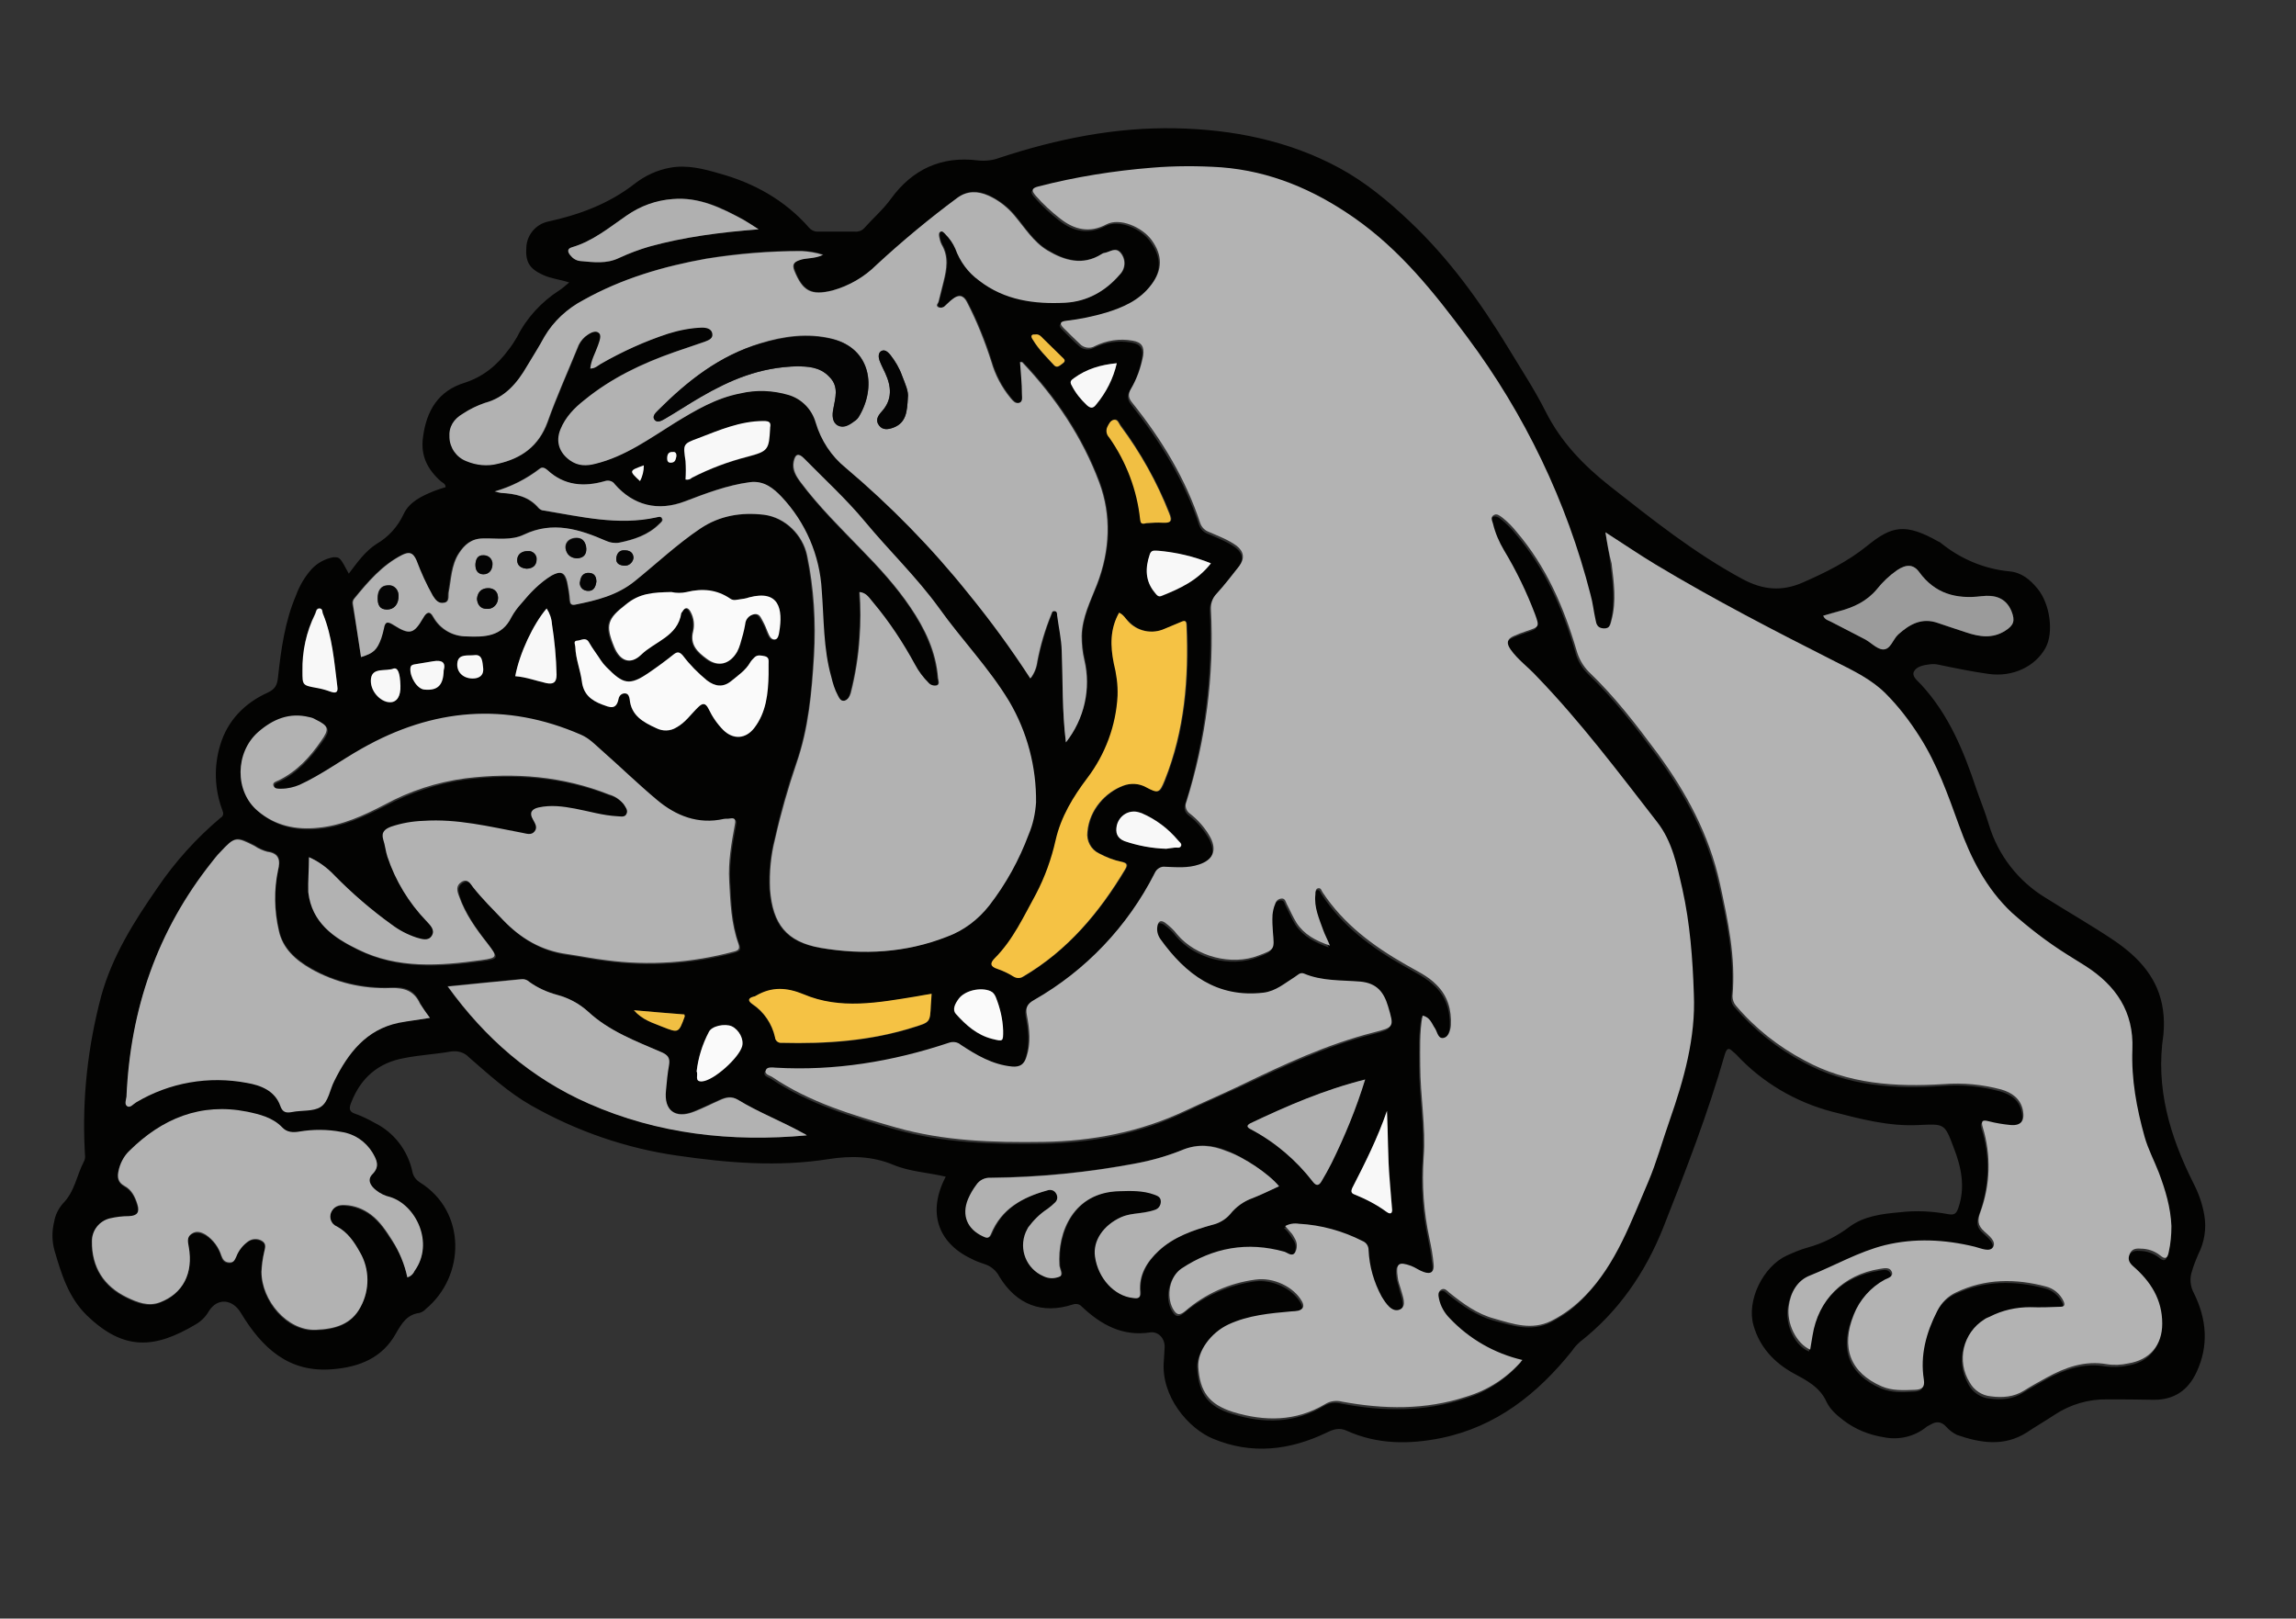 <?xml version="1.0" encoding="utf-8"?>
<!-- Generator: Adobe Illustrator 25.2.1, SVG Export Plug-In . SVG Version: 6.00 Build 0)  -->
<svg version="1.1" id="Layer_1" xmlns="http://www.w3.org/2000/svg" xmlns:xlink="http://www.w3.org/1999/xlink" x="0px" y="0px"
	 viewBox="0 0 600 423" style="enable-background:new 0 0 600 423;" xml:space="preserve">
<rect x="0" y="0" width="600" height="423" fill="#333333" stroke="none"/>
<style type="text/css">
	.st0{fill:#030302;}
	.st1{fill:#B3B3B3;}
	.st2{fill:#B2B2B2;}
	.st3{fill:#F5C244;}
	.st4{fill:#B1B1B1;}
	.st5{fill:#FAFAFA;}
	.st6{fill:#9B9B9B;}
	.st7{fill:#B0B0B0;}
	.st8{fill:#F8F8F8;}
	.st9{fill:#F1BF43;}
	.st10{fill:#040404;}
</style>
<g id="Group_153" transform="translate(-98.854 -273.276)">
	<path id="Path_259" class="st0" d="M190,423.2c2.2-2.9,4.3-5.9,7.3-7.8c3.1-1.8,5.5-4.5,7-7.7c1.5-3.3,4.8-4.8,8-6.1
		c1-0.4,2-0.7,3-1c0-0.9-0.7-1.1-1.2-1.5c-3.5-3.1-5.4-6.7-4.7-11.6c0.9-6.9,4-12.1,10.9-14.2c4.9-1.6,8.5-4.6,11.5-8.7
		c0.8-1,1.5-2.1,2.2-3.3c2.5-5,6.4-9.2,11.1-12.2c0.8-0.5,1.5-1.2,2.5-2c-2.4-0.8-4.8-1-6.9-2c-3.5-1.6-4.6-3.4-4.3-7.3
		c0.2-3.2,2.5-5.9,5.6-6.6c8.2-1.8,15.9-4.6,22.7-9.9c2.7-2.1,5.9-3.6,9.3-4.2c4.4-0.8,8.7,0.3,12.8,1.5c9.1,2.5,17.2,7,23.5,14.2
		c0.5,0.6,1.3,1,2.1,1c3.3,0,6.5,0,9.8,0c0.9,0.1,1.8-0.2,2.4-0.8c2.3-2.6,5-4.9,7.1-7.8c5.6-7.7,13.2-11.2,22.7-10
		c1.9,0.2,3.9,0,5.7-0.7c14.9-4.9,30.1-8,45.9-7.7c15,0.3,29.6,3.2,42.9,10.4c6.8,3.7,12.7,8.6,18.3,13.9
		c10.3,9.7,18.5,21.1,25.8,33.1c3.3,5.5,6.9,10.9,9.8,16.7c4,7.9,9.8,13.9,16.6,19.3c11.2,8.8,22.2,17.6,34.8,24.4
		c5.4,2.9,10.3,3.3,15.8,0.9c5.9-2.6,11.6-5.4,16.7-9.5c6.5-5.3,10-6.1,18.7-1.2c0.3,0.1,0.6,0.3,0.8,0.5c5.1,4.1,11.3,6.7,17.8,7.3
		c3.2,0.3,5.4,2.2,7.3,4.5c3.3,4,4.3,11.5,2.1,15.5c-2.7,4.9-8.6,7.7-14.9,6.8c-4.3-0.6-8.7-1.5-13-2.4c-0.8-0.2-1.6-0.2-2.4-0.1
		c-1.5,0.2-3.4,0.5-4.1,1.9c-0.6,1.3,1,2.4,1.9,3.4c7.2,7.8,11.1,17.3,14.4,27.2c1.1,3.2,2.4,6.3,3.3,9.4c2.4,8,7.7,14.8,14.8,19.1
		c6,3.8,12.2,7.3,18.1,11.3c6.4,4.4,11.5,9.9,12.6,18.1c0.3,2.1,0.3,4.2,0.1,6.4c-2.1,13.9,1.7,26.5,7.8,38.7
		c1.4,2.7,2.4,5.5,2.9,8.5c0.6,3.5,0,7.1-1.6,10.2c-0.6,1.4-1.2,2.9-1.6,4.3c-0.7,1.9-0.5,4.1,0.5,5.9c3.3,6.7,3.9,13.6,0.7,20.5
		c-2.2,4.8-5.9,7.4-11.4,7.3c-4-0.1-8-0.1-12-0.1c-4.8-0.1-9.6,1.3-13.7,4c-2.4,1.6-5,3.1-7.4,4.7c-5.9,3.7-12,2.7-18.1,0.6
		c-1.1-0.5-2.1-1.3-2.9-2.2c-1.2-1.3-2.5-1.4-3.9-0.6c-0.4,0.2-0.7,0.4-1.1,0.6c-3.1,2.6-7.3,3.6-11.2,2.8
		c-3.9-0.6-7.6-2.1-10.7-4.5c-1.7-1.3-3.4-2.8-4.3-4.7c-1.8-4-5.3-5.7-8.8-7.6c-5-2.8-8.7-6.8-10.3-12.4c-1.9-6.4,2.4-15.4,8.7-18.3
		c1.8-0.8,3.6-1.6,5.5-2.1c4-1.1,7.7-3,11-5.5c3.7-2.7,8.4-3.3,13-3.7c4.2-0.5,8.5-0.3,12.7,0.5c1.6,0.3,2.1-0.2,2.6-1.6
		c1.9-5.4,0.8-10.7-1.2-15.8c-2.4-6.4-2.4-6.2-9.2-5.9c-7.8,0.4-15.2-1.6-22.6-3.5c-9.5-2.5-18.2-7.6-24.9-14.8
		c-0.3-0.3-0.6-0.6-0.9-0.8c-1-1-1.6-1.3-2.2,0.6c-4.4,15.4-10.2,30.4-16.1,45.3c-4.7,11.8-11.7,22-21.8,29.9
		c-0.8,0.7-1.5,1.5-2.1,2.4c-9,11.2-19.7,19.7-34.1,22.7c-8.4,1.7-16.7,1.7-24.7-1.9c-1.9-0.9-3.5-0.4-5.3,0.5
		c-9.6,4.6-19.5,5.8-29.6,1.6c-6.4-2.6-13.8-11.1-12.9-20.5c0.1-1.1,0.1-2.3,0.2-3.4c0.1-2.3-1.6-4.2-3.8-3.9
		c-7.2,1.1-12.8-2-17.8-6.7c-0.6-0.7-1.5-0.9-2.4-0.6c-8,2.6-14.7,0.1-19.2-7.3c-0.8-1.6-2.3-2.8-4-3.3c-1.2-0.4-2.3-0.8-3.4-1.4
		c-8.8-4.2-11.4-12.3-6.6-21.4c-4.6-1.1-9.4-1.3-13.7-3.1c-5.5-2.3-11.1-2.4-16.9-1.5c-13.2,2.1-26.4,1-39.5-0.9
		c-13.4-1.9-26.4-6.4-38.2-13.1c-6-3.4-11.1-8.1-16.3-12.6c-1.2-1.3-3-1.8-4.8-1.5c-4,0.7-8.1,0.9-12.1,1.7
		c-6.8,1.2-11.4,5.2-13.9,11.7c-0.6,1.5-0.5,2.4,1.2,2.9c1.7,0.6,3.3,1.4,4.9,2.3c5.1,2.5,8.7,7.2,9.9,12.7c0.2,1.2,0.9,2.2,2,2.9
		c12.2,7.6,11.9,24.5,1.5,33.1c-0.4,0.5-1,0.8-1.6,1c-3.3,0.4-4.7,2.8-6.2,5.4c-3.5,6.3-9.4,8.7-16.3,9.3
		c-11.7,1.1-18.7-5.6-24.2-14.7c-2.2-3.7-6.2-4-8.4-0.4c-0.8,1.4-2,2.6-3.4,3.4c-10.6,6.3-18.7,7.1-28.5-2.4
		c-4.7-4.6-6.6-10.7-8.4-16.9c-0.7-2.5-0.7-5-0.1-7.5c0.3-1.8,1.1-3.4,2.3-4.8c3.1-3.1,3.6-7.4,5.5-11c0.5-0.9,0.2-1.9,0.2-2.9
		c-0.7-13.6,0.8-27.1,4.3-40.3c2.9-10.5,8.6-19.5,14.7-28.3c4.6-6.8,10.2-13,16.5-18.3c0.6-0.3,0.9-1.1,0.5-1.8c0,0,0,0,0-0.1
		c-2.1-5.5-2.3-11.5-0.6-17.1c1.9-6.4,6.4-11,12.4-13.7c1.9-0.9,2.5-1.9,2.7-4c0.8-7.3,1.8-14.6,4.7-21.4c0.9-2.5,2.3-4.9,4.1-6.9
		c1.5-1.6,3.5-2.7,5.7-3.1C187.7,418.9,187.7,418.9,190,423.2z M518.4,412.4c0.5,3.3,1,5.9,1.3,8.6c0.6,4.9,1.3,9.9,0,14.8
		c-0.3,1.1-0.4,2.3-2.1,2.2c-1.5-0.1-1.8-1.1-2.1-2.3c-0.4-2.2-0.7-4.3-1.3-6.5c-6.2-24.3-17.2-47.2-32.2-67.3
		c-8.7-11.6-17.7-22.9-29.7-31.3c-10.5-7.3-21.7-12.1-34.6-13.1c-6-0.4-12.1-0.4-18.1,0.1c-10,0.8-20,2.4-29.7,4.9
		c-2,0.5-1.7,1.3-0.7,2.4c1.9,2.2,4.1,4.2,6.4,6c3.8,3,7.8,3.7,12.1,1.5c3.5-1.9,9.4,0.6,11.8,4.1c2.9,4,2.9,7.8-0.1,11.7
		c-3,4-7.3,5.9-11.9,7.3c-3.4,1-6.8,1.7-10.3,2.1c-1.6,0.2-1.9,0.8-0.7,1.9c1.4,1.4,2.7,2.8,4.2,4.1c1,1.1,2.7,1.3,4,0.6
		c3-1.5,6.4-2,9.8-1.4c2.5,0.4,3.1,1.7,2.8,3.9c-0.5,3.1-1.6,6-3.2,8.7c-0.8,1.5-0.6,2.4,0.4,3.7c7.5,9.5,13.9,19.8,17.7,31.4
		c0.4,1.1,1.2,1.9,2.3,2.3c2.5,1.1,5,2,7.2,3.6c2,1.5,2.2,3.3,0.7,5.3c-1.9,2.5-3.8,4.9-5.9,7.2c-1.1,1.1-1.6,2.6-1.5,4.2
		c0.8,17-1.4,34-6.4,50.2c-0.5,1.1-0.1,2.4,0.9,3.1c2.2,1.7,4,3.8,5.4,6.3c1.7,3.5,0.7,5.9-3,7c-2.9,0.9-5.8,0.7-8.8,0.6
		c-1.2-0.2-2.4,0.5-2.8,1.7c-7,13.9-18,25.4-31.5,33.1c-1.8,1-2.2,2.1-1.9,4c0.7,3.6,1.1,7.3-0.1,10.9c-0.6,1.9-1.7,2.7-3.8,2.5
		c-5.1-0.5-9.3-3-13.4-5.7c-0.9-0.7-2.1-0.9-3.1-0.5c-14.7,4.9-29.7,7.5-45.3,6.5c-0.9-0.1-2.1-0.2-2.5,0.6
		c-0.5,1.1,0.9,1.4,1.6,1.8c9.8,6.6,21,9.9,32.3,13.2c12.6,3.6,25.6,4,38.6,3.8c13-0.2,25.5-2.6,37.2-8.2c4.8-2.3,9.6-4.4,14.4-6.6
		c11.3-5.3,22.6-10.7,34.7-13.8c5.4-1.4,5.4-1.4,3.8-6.8c-1.1-3.7-2.8-6.1-7.3-6.5c-4.9-0.4-10-0.1-14.7-2.1c-1-0.4-1.6,0.4-2.4,0.9
		c-2.6,1.6-4.9,3.7-8.2,4.1c-12.2,1.4-20.3-4.7-26.9-14c-0.7-0.9-1-2.1-0.8-3.3c0.2-1.3,0.8-1.7,2-1c1.2,0.9,2.3,1.9,3.2,3.1
		c4.9,5.8,14.2,8.2,21.2,5.5c4.2-1.6,4.2-1.6,3.8-6.1c-0.1-1.5-0.2-3.1-0.1-4.6c0.1-1,0.3-1.9,0.7-2.8c0.2-0.7,0.8-1.3,1.6-1.4
		c1.1-0.1,1.1,0.8,1.4,1.4c0.9,1.7,1.6,3.4,2.6,5c2,3,4.9,4.5,8.7,5.9c-0.8-1.7-1.3-2.8-1.7-3.9c-1.1-3.1-2.4-6.1-2.1-9.5
		c0.1-0.6,0.1-1.4,0.8-1.6c0.7-0.1,0.8,0.7,1.1,1.1c5.4,8.3,13.1,14,21.6,18.8c2.8,1.6,5.8,3,8.2,5.4c2.9,2.9,3.9,6.6,3.7,10.5
		c-0.1,1.3-0.6,2.9-1.8,3.3c-1.4,0.4-1.7-1.4-2.3-2.4c-0.8-1.3-1.3-3-3.3-3.4c-0.8,4.4-0.6,8.7-0.6,13c0,8,1.5,16,0.9,24
		c-0.5,7.1,0,14.2,1.5,21.2c0.5,2.2,0.8,4.5,1.1,6.8c0.2,2-0.7,2.7-2.6,2c-1.1-0.4-2.1-1.2-3.3-1.6c-3.4-1.2-4-0.7-3.5,2.9
		c0.2,1,0.6,2,0.8,3.1c0.5,1.9,1.7,4.5-0.2,5.4c-2.1,0.9-3.7-1.5-4.8-3.4c-2.1-3.7-3.2-7.9-3.4-12.1c0-1.1-0.6-2-1.6-2.4
		c-5.2-2.6-10.8-4.2-16.6-4.5c-1.2-0.2-2.5,0-3.6,0.6c0.6,0.6,1,1,1.4,1.6c0.5,0.6,0.8,1.2,1.2,1.8c0.6,1.1,0.6,2.4,0,3.5
		c-0.8,1.1-1.9,0-2.8-0.2c-9.6-2.7-18.6-1.1-26.9,4.4c-3.1,2.1-4.1,7.1-2.3,10.4c0.9,1.6,1.6,2.1,3.3,0.7c5.2-4.4,11.6-7.2,18.3-8.2
		c4.7-0.7,10.1,1.9,12.2,5.7c0.7,1.3,0.3,2-0.9,2.4c-0.6,0.1-1.3,0.2-1.9,0.2c-5.6,0.5-11.2,1-16.4,3.4c-4.7,2.2-8.2,7-7.9,11.1
		c0.4,6.5,2.8,9.9,9.1,11.8c8.3,2.6,16.4,2.5,24.1-2.1c1.3-0.8,2.9-1,4.4-0.6c10.9,2.1,21.8,2.2,32.4-1.3c5.7-1.7,10.8-5.1,14.7-9.6
		c-7.3-1.7-13.9-5.5-19-10.9c-1.4-1.4-2.4-3.1-2.8-5.1c-0.2-0.9-0.3-1.9,0.6-2.4c0.9-0.5,1.5,0.3,2.1,0.8c3.6,2.9,7.3,5.5,11.8,6.8
		c4.8,1.3,9.7,3,14.8,0.6c3.4-1.7,6.4-3.9,9-6.7c8.2-8.4,11.9-19.3,16.4-29.7c2.3-5.2,3.7-10.8,5.6-16.1c3.7-10.7,6.7-21.5,6.3-32.9
		c-0.4-9.2-1-18.4-3-27.5c-1.4-6.1-2.6-12.3-6.6-17.5c-10.1-13.1-20-26.2-31.5-38.1c-2.3-2.3-4.9-4.2-6.8-7c-1.1-1.6-1-2.7,0.8-3.5
		c1.1-0.5,2.3-0.9,3.4-1.3c3.3-1.1,3.4-1.1,2.2-4.4c-2.2-5.8-4.9-11.4-8.1-16.7c-1.3-2.2-2.3-4.5-2.9-7c-0.2-0.7-0.7-1.7,0.2-2.2
		c0.8-0.4,1.6,0.1,2.2,0.6c1.4,1.1,2.7,2.4,3.8,3.8c7.7,9,12.3,19.5,15.6,30.8c0.5,2.2,1.7,4.2,3.3,5.8c6.7,6.4,12.3,13.7,17.8,21.1
		c7.6,10.3,13.6,21.4,16.4,34.1c2.2,9.7,4.2,19.5,3.3,29.5c-0.1,0.9,0.2,1.8,0.9,2.5c5,5.8,11.1,10.7,17.9,14.3
		c11.4,6.2,23.8,7.1,36.4,6.2c5.1-0.4,10.1,0.1,15,1.4c2.8,0.8,5.1,2.3,5.7,5.5c0.5,2.7-0.4,3.9-3.2,3.8c-2-0.2-3.9-0.5-5.8-1
		c-1.6-0.4-2-0.1-1.5,1.6c2.3,7.2,2,15-0.6,22.1c-0.8,2.1-0.8,3.6,1,5.1c1.2,1.1,3.2,2.7,2.3,4.1c-0.9,1.4-3.2,0.3-4.8-0.1
		c-7.8-1.9-15.7-2.3-23.5-0.4c-6.8,1.7-13,5.3-19.5,7.9c-3.4,1.3-5.1,4.4-5.6,8.1c-0.6,4.5,1.9,9.8,5.6,11.3
		c0.2-1.2,0.4-2.4,0.6-3.6c1.5-9.5,8-16,17.6-17.5c1.1-0.2,2.5-0.6,3.1,0.7c0.6,1.3-1,1.7-1.8,2.1c-3.7,2-6.6,5.2-8.1,9.2
		c-3.5,8.5-1,15.1,7.3,18.7c2.8,1.2,5.7,1.1,8.7,0.9c1.9-0.1,2.6-0.7,2.3-2.7c-0.9-6.4,0.6-12.3,3.5-17.9c1.1-2.1,2.8-3.9,5-4.9
		c7.6-3.6,15.5-3.6,23.4-1.5c2,0.5,3.7,1.9,4.6,3.8c0.5,1.1,0.2,1.5-0.9,1.5c-2.6,0-5.2,0.2-7.8,0.1c-3.7,0-7.3,0.8-10.6,2.5
		c-6,2.7-8.6,9.8-5.9,15.9c0.2,0.5,0.5,0.9,0.7,1.4c1.1,2,3.2,3.4,5.5,3.6c3,0.4,6,0.2,8.7-1.5c1.9-1.2,4-2.3,5.9-3.4
		c4.9-2.7,10-4.5,15.7-3.5c1.9,0.2,3.8,0.2,5.6-0.2c5.6-0.8,8.9-4.7,8.9-10.4c0-6.3-3-11.1-7.6-15c-1-0.9-1.5-1.8-0.9-3.2
		c0.6-1.3,1.7-1.5,2.8-1.4c1.9,0,3.7,0.6,5.2,1.8c1.3,1.1,1.9,0.7,2.2-0.9c0.5-2.2,0.7-4.5,0.7-6.8c-0.1-4.9-1.5-9.5-3.3-14
		c-1.2-3.1-2.8-6.1-3.7-9.3c-2.1-7.5-3.4-15.1-3.2-22.9c0.3-9.9-4.3-16.8-12.3-21.8c-1.6-1-3.2-1.9-4.8-3
		c-5.1-3.3-9.9-6.9-14.4-10.9c-6.7-6.3-10.7-14.2-13.8-22.8c-2.8-8-5.7-16-10.3-23.2c-2.5-4.1-5.5-7.9-8.9-11.3
		c-3.7-3.7-8.3-5.9-12.9-8.2c-15.9-8.1-31.8-16.3-47.2-25.5C527.2,418.2,523.1,415.4,518.4,412.4L518.4,412.4z M377.4,467.3
		c4.8-6.1,6.7-14,5-21.6c-0.5-2.1-0.7-4.2-0.7-6.3c0.1-4.9,2.3-9.1,4-13.5c3.4-8.8,3.8-18,0.6-26.6c-4.4-11.8-11.3-22.2-20.1-31.4
		c-0.1-0.1-0.4-0.1-0.6-0.1c0.2,2.8,0.5,5.6,0.5,8.4c0,0.7,0.3,2-0.8,2.3c-1,0.2-1.6-0.6-2.2-1.3c-2.3-2.8-4-6-5-9.5
		c-1.7-5.4-3.8-10.6-6.4-15.6c-1-1.8-2.3-2.1-3.8-0.7c-0.7,0.6-1.3,1.3-2,1.8c-0.4,0.4-1.1,0.6-1.6,0.3c-0.8-0.4-0.1-1,0-1.5
		c0.4-1.7,0.9-3.5,1.3-5.2c0.9-3.3,1.4-6.5-0.5-9.7c-0.3-0.6-0.5-1.2-0.6-1.9c-0.1-0.5-0.2-1.1,0.2-1.4c0.6-0.4,1.1,0.2,1.4,0.6
		c1.1,1.1,2,2.4,2.6,3.8c1.2,3.3,3.4,6.2,6.2,8.3c6.7,5.1,14.5,6.2,22.5,5.8c5.7-0.3,10.5-3,14.2-7.3c1.6-1.6,1.6-4.1,0.2-5.8
		c-1.4-1.5-2.8-0.1-4.2,0.1c-0.2,0.1-0.5,0.2-0.7,0.3c-5,3.1-9.7,1.7-14.2-1c-3.7-2.2-5.9-5.9-8.5-9c-1.9-2.3-4.3-4.1-6.9-5.3
		c-2.7-1.2-5.6-1.4-8.1,0.6c-7.3,5.5-14.4,11.3-21.1,17.5c-3.2,3.2-7.2,5.5-11.5,6.7c-5.6,1.4-7.9,0.2-10-5.2
		c-0.6-1.6-0.1-2.2,1.3-2.7c1.8-0.7,3.9-0.2,6.2-1.4c-1.8-0.6-3.7-0.9-5.6-1c-8.3,0-16.7,0.6-24.9,2c-11.2,2-22.1,5.2-32.1,10.8
		c-4.2,2.2-7.8,5.5-10.2,9.6c-1.5,2.6-3,5-4.5,7.6c-2.6,4.5-5.8,8.3-11.1,9.7c-2,0.7-3.9,1.6-5.7,2.8c-2.4,1.4-3.7,3.4-3.5,6.2
		c0.1,2.8,1.8,5.2,4.4,6.2c2.6,1.1,5.4,1.3,8.2,0.7c6.2-1.3,10.7-4.6,13-10.9c2.3-6.5,5.2-12.9,7.8-19.3c0.4-1.2,1.1-2.2,2-3
		c1.1-0.8,2.5-1.7,3.5-1.1c1,0.7,0.3,2.2-0.1,3.4c-0.7,2-1.8,3.8-2,6c1.2,0,1.9-0.7,2.7-1.2c5.6-3.3,11.5-5.9,17.6-7.9
		c2.9-1,5.9-1.5,8.9-1.6c1.2,0,2.5,0.3,2.7,1.6c0.2,1.3-1,1.7-2,2.1c-2.6,0.9-5.3,1.8-7.9,2.7c-8.5,2.9-16.5,6.7-23.5,12.5
		c-2.6,2.1-5,4.5-6.3,7.7c-1.3,3.3-0.3,6.1,2.5,8.1c2.1,1.5,4.3,1.4,6.6,0.9c7.8-1.9,14.2-6.6,20.8-10.7c5.4-3.3,10.8-6.5,17.1-7.7
		c4.2-0.9,8.5-0.8,12.6,0.4c3.4,1.1,6.1,3.8,7.1,7.2c1.3,4.6,4,8.7,7.8,11.8c11.8,9.9,22.5,20.9,32.1,32.9
		c5.8,7.1,11.2,14.5,16.2,22.2c1-1.3,1.6-2.8,1.8-4.4c0.8-4.2,2-8.2,3.6-12.2c0.2-0.4,0.2-1.1,0.9-1c0.6,0.1,0.6,0.7,0.7,1.1
		c0.3,3.1,1,6.1,1.2,9.2C376.6,451.3,376.4,459.3,377.4,467.3z M193.2,445c3.3-1,4.2-1.9,5.1-4.9c0.3-0.8,0.5-1.7,0.7-2.6
		c0.3-1.9,1.1-1.7,2.5-0.9c4.2,2.7,5.3,2.4,7.8-1.9c0.8-1.5,1.7-1.9,2.6-0.2c1.7,3.2,5.1,5.1,8.7,5.1c4.6,0.2,9.2,0.1,11.7-5
		c0.7-1.3,1.6-2.5,2.6-3.6c2.3-2.8,4.7-5.4,7.9-7.3c2.3-1.4,3.4-0.9,4.1,1.7c0.4,1.6,0.6,3.2,0.7,4.8c0.1,0.9,0.3,1.3,1.4,1.1
		c5.5-1.1,10.9-2.4,15.5-6.1c5.7-4.6,11.1-9.7,17.2-13.8c5.1-3.4,10.8-4.2,16.6-3.6c5.6,0.7,10.2,5.3,11.3,10.7
		c1.7,8.6,2.3,17.4,1.8,26.1c-0.5,9.5-1.4,19-4.6,28.2c-2.3,6.5-4.1,13.1-5.6,19.8c-1.1,4.3-1.5,8.7-1.3,13.1
		c0.7,9.1,4.3,13.8,13.2,15.3c11.2,2,22.3,1.3,33-2.9c4.4-1.7,8.2-4.5,11.1-8.2c4.4-5.6,7.9-11.9,10.3-18.6c1.1-2.6,1.7-5.5,1.9-8.3
		c0.2-9.3-2.2-18.4-7-26.4c-5.2-8.8-12.4-16.2-18.4-24.5c-5.8-8-13-14.9-19.3-22.5c-4.9-5.9-10.6-11.1-16-16.6
		c-1.4-1.4-2.2-1.1-2.6,0.9c-0.5,2.1,0.6,3.8,1.8,5.4c4.8,6.4,10.4,12,15.9,17.6c4.6,4.7,9.1,9.6,12.8,15.1
		c3.8,5.6,6.6,11.6,7.2,18.5c0.1,0.7,0.5,1.6-0.3,1.9c-0.8,0.2-1.7,0-2.2-0.7c-1.4-1.4-2.6-2.9-3.5-4.7c-3.1-5.8-6.8-11.2-10.9-16.2
		c-0.9-1.1-1.7-2.6-3.6-2.8c0.3,4,0.3,7.9,0,11.9c-0.3,4.9-1.1,9.7-2.3,14.5c-0.2,0.9-0.6,1.8-1.6,2c-1,0.3-1.4-0.7-1.8-1.4
		c-0.8-1.5-1.3-3.2-1.7-4.8c-2-7.4-1.9-15.1-2.5-22.6c-0.5-9.1-4.3-17.8-10.5-24.5c-2.1-2.2-4.6-4.3-8.3-3.8
		c-5.9,0.8-11.4,2.9-16.9,5c-7,2.7-13.4,1.1-18.4-4.5c-0.6-0.8-1.6-1.1-2.5-0.8c-5.5,1.6-10.7,1.2-15.1-2.9c-0.6-0.5-1.2-0.9-2-0.3
		c-3.5,2.7-7.5,4.7-11.7,5.9c0.5,0.2,1,0.3,1.6,0.4c3.8,0.2,7.3,0.9,9.9,4c0.4,0.3,0.8,0.5,1.3,0.6c9.7,1.6,19.4,3.9,29.4,1.8
		c0.5-0.1,1.2-0.5,1.5,0.3c0.3,0.7-0.3,1-0.7,1.4c-2.9,2.9-6.6,4.1-10.5,4.9c-1.2,0.2-2.4,0.1-3.5-0.5c-6.9-3.1-13.8-5.2-21.4-1.6
		c-3.3,1.6-7.1,0.9-10.7,1c-3,0.1-4.8,1.6-6.3,3.9c-2,3.2-2.1,6.8-2.7,10.3c-0.2,0.9,0.3,2.4-1.2,2.6c-1.4,0.2-2.2-0.7-2.9-1.8
		c-1.7-3-3.1-6.1-4.3-9.3c-0.8-2-1.8-2.4-3.7-1.4c-5.3,2.7-8.9,7-12.6,11.5c-0.3,0.4-0.4,0.9-0.3,1.4
		C191.8,435.8,192.5,440.4,193.2,445z M179.6,497.3c0,3.3-0.3,6.3,0.1,9.4c0.9,8,6.6,11.9,13,15c10.3,5,21.3,4.3,32.2,2.8
		c4.4-0.6,4.3-0.8,1.6-4.4c-2.9-3.8-5.8-7.7-7.4-12.3c-0.4-1.3-0.9-2.7,0.6-3.7c1.7-1.1,2.4,0.5,3.1,1.4c2.4,3,5.2,5.7,7.8,8.5
		c4.6,4.8,10,8,16.7,8.9c3.4,0.5,6.7,1.2,10.2,1.6c11.1,1.5,22.4,0.7,33.3-2.2c1.3-0.4,1.8-0.7,1.3-2.1c-1.9-5.3-2.1-10.9-2.4-16.4
		c-0.3-5,0.6-9.9,1.5-14.8c0.3-1.5-0.2-1.7-1.4-1.5c-0.5,0.1-1,0-1.5,0.1c-6.7,1.5-12.5-0.8-17.5-5c-4.9-4.1-9.6-8.6-14.4-12.9
		c-1.7-1.5-3.3-3.2-5.4-4.1c-19.7-8.6-38.8-6.9-57.3,3.6c-5.5,3.1-10.6,6.8-16.3,9.5c-1.5,0.7-3.1,1-4.7,1c-0.8,0-1.9,0.2-2.1-0.8
		c-0.3-0.9,0.8-1.1,1.4-1.4c4.7-2.3,8-6.1,11-10.2c2.3-3.2,2.1-4-1.4-5.7c-0.5-0.2-1.1-0.4-1.6-0.6c-5.2-1.3-9.5,0.4-13.4,3.9
		c-6,5.3-6.2,15.4-0.1,20.6c4.6,3.9,10,5,15.8,4.4c6.2-0.6,11.8-3.2,17.3-6c6.6-3.5,13.7-5.9,21.1-6.9c12.9-1.6,25.4-0.6,37.6,4.2
		c1.5,0.4,2.8,1.3,3.8,2.5c0.5,0.7,1.1,1.6,0.8,2.5c-0.4,1.1-1.6,0.7-2.4,0.7c-3.8-0.2-7.4-1.3-11.1-2c-3.1-0.6-6.3-1.1-9.5-0.3
		c-1.8,0.4-2.4,1.4-1.5,3.1c0.6,1,1.4,2.1,0.5,3.1c-0.9,1.2-2.2,0.6-3.4,0.4c-8.5-1.6-16.9-3.7-25.7-3.1c-2.9,0.1-5.7,0.6-8.4,1.5
		c-1.6,0.6-2.7,1.4-2.1,3.4c0.5,1.5,0.6,3,1.1,4.5c2,6.3,5.5,12.1,10.2,16.8c1,1,2.3,2.3,1.4,3.8c-0.9,1.5-2.6,0.9-4,0.5
		c-2.3-0.8-4.5-1.9-6.5-3.4c-5.4-3.9-10.4-8.2-15-12.9C184.3,500,182.1,498.4,179.6,497.3z M205.3,607.1c0.8-0.2,1.4-0.8,1.8-1.5
		c5.2-7.2,0.5-17.2-6.4-19.3c-1.3-0.3-2.6-1-3.7-1.8c-1.4-1.1-2.3-2.7-0.9-4.2c2-2,1.1-3.8,0-5.6c-1.7-2.9-4.7-4.9-8.1-5.4
		c-3.6-0.7-7.3-0.7-11-0.1c-1.7,0.3-3.3,0.1-4.5-1.1c-2.5-2.7-5.9-3.5-9.2-4.1c-12.1-2.4-22.1,1.8-30.7,10.2
		c-1.5,1.5-2.6,3.4-2.9,5.5c-0.3,1.5,0,2.8,1.6,3.7c1.9,1,2.8,2.9,3.4,4.9c0.6,2-0.1,2.9-2.2,3c-1.7,0-3.4,0.2-5.1,0.6
		c-2.7,0.6-4.6,3.1-4.6,5.9c-0.1,6.8,3.1,11.8,9.1,14.7c2.7,1.3,5.6,2.5,8.7,1.3c6-2.3,8.7-7.6,7.5-14.4c-0.2-1.2-0.6-2.5,0.6-3.4
		c1.3-0.9,2.6-0.5,3.9,0.2c1.9,1.2,3.4,3.2,4,5.4c0.3,1,0.7,1.7,2,1.8c1.2,0.1,1.5-0.7,1.9-1.5c0.6-1.6,1.7-3,3.1-4
		c1.1-0.8,2.6-0.8,3.7-0.1c1.2,0.7,0.7,1.9,0.5,2.9c-0.4,1.7-0.7,3.4-0.7,5.1c0,7.5,6.6,15.5,14.2,15.2c5-0.2,9.3-1.4,11.7-6
		c2.5-4.5,2.4-9.9-0.2-14.3c-1.4-2.6-3.2-5.1-6-6.7c-1.4-0.6-2.1-2.3-1.5-3.7c0,0,0,0,0,0c0.6-1.5,1.9-2,3.6-1.9
		c2.5,0.2,4.8,1,6.8,2.5c2.4,1.8,4,4.3,5.6,6.8C203.3,600.5,204.6,603.7,205.3,607.1z M211.2,539.3c-0.9-1.2-1.8-2.5-2.5-3.9
		c-1.5-3.4-4-4.3-7.6-4.1c-7.3,0.3-14.6-1.4-20.9-5c-4-2.3-7.4-5.2-8.4-10c-1.2-5.2-1.3-10.6-0.2-15.8c0.6-2.4,0.4-4.4-2.8-4.8
		c-1.2-0.3-2.3-0.8-3.3-1.5c-4.8-2.5-5.2-2.4-9,1.6c-0.8,0.8-1.5,1.7-2.2,2.6c-14.3,17.9-21.3,38.5-22.3,61.3c0,0.9-0.5,2,0.2,2.5
		c0.8,0.5,1.6-0.5,2.3-1c8.7-5.2,19-7.1,29-5.1c3.5,0.6,7.3,2,8.7,6c0.6,1.7,1.5,1.9,3.1,1.6c2.5-0.5,5.4,0,7.4-1.3
		c2.1-1.3,2.4-4.5,3.6-6.8c3.7-7.2,8.4-13.3,16.8-15.2C205.6,540.1,208.3,539.8,211.2,539.3L211.2,539.3z M391.3,433.4
		c-2.4,4.3-2.3,8.7-1.2,13.2c0.7,2.8,1,5.6,1,8.5c-0.4,7.8-3.1,15.3-7.9,21.5c-3.7,5-6.9,10.1-8.3,16.3c-1.1,4.9-2.8,9.6-5.1,14
		c-3.2,5.9-6,12-10.8,16.8c-1.3,1.3-1.2,2.2,0.7,2.8c1.5,0.5,2.9,1.2,4.2,2c0.7,0.5,1.7,0.5,2.5,0c11.6-6.9,19.9-16.8,26.7-28.1
		c0.7-1.2,0.4-1.7-1-1.9c-2.1-0.4-4.1-1.2-5.9-2.2c-2.1-1-3.3-3.3-3-5.6c0.5-5.9,4.8-10.4,9.4-12.1c1.9-0.8,4.1-0.6,5.9,0.4
		c3.3,1.7,3.6,1.6,4.9-1.8c5.2-13,6.3-26.6,5.7-40.4c-0.1-1.1-0.3-1.5-1.4-1c-1.4,0.7-2.9,1.2-4.3,1.8c-3.3,1.5-7.2,0.7-9.6-2
		C392.9,434.9,392.4,433.9,391.3,433.4z M433.1,583.3c-2.6-3.1-9.1-7.6-13.5-9.3c-3.7-1.5-7.3-1.9-11.2-0.4c-3.9,1.6-8,2.8-12.2,3.6
		c-12.6,2.4-25.4,3.6-38.2,3.8c-1.5-0.1-2.9,0.6-3.7,1.8c-0.9,1.2-1.6,2.5-2.2,3.8c-1.7,4.2-0.2,7.8,3.9,9.7c1,0.5,1.6,0.6,2.1-0.6
		c2.7-6.6,8.2-9.6,14.7-11.4c0.8-0.3,1.7,0,2.2,0.6c0.6,0.7,0.5,1.8-0.1,2.5c-0.6,0.7-1.3,1.2-2,1.7c-2,1.3-3.7,3-5.1,4.9
		c-2.6,4.1-1.4,9.5,2.7,12.1c0.4,0.2,0.8,0.5,1.2,0.6c1.4,0.6,2.9,0.6,4.3,0.1c0.9-0.5,0-1.9-0.1-2.9c-0.6-8.6,3.7-19.1,15.6-19.4
		c3.1-0.1,6.2-0.2,9.2,0.9c0.8,0.3,1.7,0.6,1.7,1.8c0.1,1-0.6,1.9-1.6,2.2c-0.6,0.2-1.2,0.4-1.9,0.5c-2.3,0.5-4.7,0.5-6.9,1.4
		c-4.6,2-7.4,6.1-6.8,10.3c0.8,5.6,5.1,10.2,9.9,10.8c1.3,0.1,2,0.1,1.9-1.5c-0.4-4.4,1.7-7.9,4.8-10.8c4-3.7,8.9-5.3,14-6.8
		c1.8-0.4,3.5-1.4,4.7-2.8c1.5-1.9,3.6-3.4,5.9-4.2C428.5,585.5,430.7,584.4,433.1,583.3z M309.7,570c-0.4-0.2-0.8-0.5-1.2-0.7
		c-5.6-3.1-11.5-5.4-17-8.7c-1.6-1-3.1-0.6-4.7,0.1c-2.2,1-4.4,2.1-6.7,3c-4.9,2-7.9-0.4-7.4-5.6c0.2-2.2,0.4-4.4,0.8-6.6
		c0.3-1.8-0.3-2.6-1.9-3.3c-6.7-2.9-13.7-5.5-19.2-10.6c-2.3-2.1-5.1-3.6-8.1-4.4c-2.6-0.7-5.1-1.9-7.3-3.4c-0.6-0.5-1.3-0.7-2-0.7
		c-6.2,0.6-12.5,1.2-19.3,1.9c9.8,13.5,21.8,24,36.8,30.6C270.9,569.6,290,571.8,309.7,570z M299.7,449.5c0-0.9,0-1.8,0-2.7
		c0-0.8,0.2-1.7-0.9-2c-0.9-0.2-1.9-0.5-2.8,0.3c-0.4,0.4-0.8,0.8-1.1,1.3c-1.2,2.1-3.2,3.5-5,4.9c-2,1.6-4.1,1.4-6.3-0.2
		c-2.4-1.9-4.5-4.1-6.3-6.5c-0.8-1-1.4-1.1-2.4-0.3c-2.1,1.6-4.3,3.3-6.5,4.8c-5.1,3.4-6.7,2.9-11.1-1.5c-0.5-0.5-1-1.1-1.4-1.7
		c-1.1-1.5-2.2-3-3.1-4.7c-0.9-1.5-2-0.6-3-0.5c-1.2,0.1-0.6,1.1-0.6,1.7c0.1,3,1.3,5.9,1.7,8.9c0.4,3.4,2.4,5,5.3,6.1
		c1.9,0.7,3.7,1.6,4.3-1.5c0.1-0.9,0.9-1.5,1.8-1.4c0.8,0.1,1,0.9,1.1,1.5c0.4,4.3,3.5,6,7,7.6c1.7,0.9,3.7,0.8,5.2-0.2
		c2.4-1.3,3.9-3.5,5.7-5.3c1.2-1.1,1.9-1.2,2.7,0.4c1,2.1,2.3,4,3.9,5.6c2.5,2.6,5.7,2.4,8-0.5C299.1,459.5,299.6,454.5,299.7,449.5
		z M274.3,428c-4.8,0.1-8.2,0.3-12.1,3.3c-4.9,3.8-5.5,5.3-3.1,11.2c1.5,3.6,4.2,4.7,7,2c3.6-3.5,9.6-4.8,10.5-10.9
		c0-0.1,0.2-0.3,0.3-0.4c0.9-1.4,1.6-1,2.2,0.2c0.8,1.5,1.1,3.3,0.6,5c-0.8,3.5,1.2,5.4,3.5,7.1c3.1,2.3,6.1,1.6,8-1.8
		c0.3-0.7,0.6-1.3,0.8-2c0.6-1.7,1-3.4,1.3-5.2c0.1-1.3,1.1-2.3,2.3-2.6c1.4-0.3,1.7,1,2.3,1.8c0.5,0.9,1,1.9,1.3,2.9
		c0.4,0.9,0.8,2,1.9,1.9c0.8-0.1,1-1.2,1.1-2c1.1-5.9,0-11-7.9-9c-0.8,0.2-1.6,0.4-2.4,0.5c-0.8,0.1-1.6,0.4-2.4-0.1
		c-3.5-2.5-7.4-2.8-11.5-1.8C277,428.2,275.6,428.3,274.3,428L274.3,428z M575.3,434.2c0.5,1.2,1.4,1.2,2.1,1.6
		c2.9,1.5,5.8,2.9,8.7,4.5c1.7,0.9,3.2,2.7,4.8,2.7c2,0.1,2.5-2.6,4-3.9c3-2.7,6.2-4.5,10.4-3c2.4,0.9,4.8,1.6,7.2,2.4
		c3.5,1.1,7,1.7,10.4-0.4c2.2-1.4,2.6-2.6,1.6-5.1c-1.5-3.6-4.5-4.4-7.9-3.9c-6.6,0.8-12.1-0.6-16.2-6.3c-1.6-2.1-3.4-2.1-5.8-0.5
		c-2,1.4-3.8,3.1-5.3,5c-2.6,3.1-6,4.7-9.8,5.7C578.1,433.3,576.7,433.7,575.3,434.2L575.3,434.2z M342.3,533
		c-1.5,0.3-2.8,0.6-4.1,0.8c-9.9,1.6-19.8,3.5-29.4-0.6c-4.4-1.9-8.3-2-12.4,0.4c-0.1,0.1-0.3,0.1-0.5,0.2c-1.6,0.4-1.7,1.1-0.4,2
		c3,2,5.1,5.2,5.9,8.7c0.1,0.8,0.8,1.4,1.6,1.4c0,0,0,0,0.1,0c11.7,0.3,23.3-0.5,34.6-4.1c4.2-1.3,4.2-1.3,4.4-5.7
		C342.2,535,342.3,534.1,342.3,533z M297.1,333.2c-1.7-1.1-2.7-1.8-3.9-2.5c-5.7-3.2-11.5-6-18.5-5.4c-4.3,0.4-8.5,1.9-12,4.3
		c-4.6,3.1-8.9,6.7-14.3,8.3c-1.4,0.4-1.1,1.2-0.5,2c0.6,0.9,1.6,1.5,2.7,1.6c3.4,0.3,6.8,0.8,10.1-0.8c2.6-1.2,5.2-2.3,8-3
		C277.7,335.2,287,334,297.1,333.2z M455.6,555.4c-10.8,2.8-20.4,6.9-29.9,11.4c-1.2,0.6-1,1.1,0,1.6c6.4,3.3,12,8,16.3,13.8
		c0.8,1.1,1.6,1,2.2-0.2c0.9-1.6,1.7-3.1,2.6-4.7C450.3,570.2,453.3,562.9,455.6,555.4z M278,398.6c0.6,0.1,1.2,0,1.7-0.4
		c4.6-2.4,9.5-4.2,14.6-5.5c5.3-1.5,5.6-1.9,5.8-7.4c0-0.1,0-0.2,0-0.2c0.3-1.4-0.3-1.7-1.7-1.7c-6.1,0-11.6,2.3-17.1,4.5
		c-4.1,1.6-4,1.7-3.3,6C278.1,395.4,278.1,397,278,398.6z M398.4,410c1.5-0.1,3-0.2,4.5-0.2c2.1,0.1,2.5-0.4,1.7-2.4
		c-3.3-8.2-7.6-15.9-12.8-23c-0.5-0.6-0.7-1.7-1.7-1.5c-0.9,0.2-1.3,1.1-1.7,1.9c-0.4,0.9-0.2,2,0.5,2.7c4.5,6.3,7.3,13.7,8.1,21.5
		C396.9,409.9,397.1,410.4,398.4,410L398.4,410z M187,452.6c-0.8-6.4-1.3-12.8-3.8-18.9c-0.2-0.5,0-1.5-1-1.5
		c-0.8,0-0.8,0.9-1.1,1.5c-2.2,4.7-3.3,9.8-3.3,14.9c0,3.8,0,3.7,3.9,4.4c1.1,0.2,2.2,0.5,3.3,0.9
		C186.5,454.5,187.3,454.4,187,452.6L187,452.6z M461.3,563.6c-2.4,7-5.7,13.6-9,20.2c-0.3,0.7-0.4,1.3,0.5,1.6
		c3,1.2,5.9,2.7,8.5,4.6c1.1,0.8,1.6,0.3,1.4-1c-0.3-2.4-0.4-4.9-0.6-7.3C461.5,575.7,461.6,569.7,461.3,563.6L461.3,563.6z
		 M241.7,432.3c-3.5,4-7,11.7-8.2,17.7c2.8,0.2,5.4,1.2,8.1,1.8c1.9,0.4,2.7-0.2,2.7-2.2c-0.1-4.4-0.5-8.8-1.2-13.2
		C243,435,242.5,433.6,241.7,432.3z M415.3,420.5c-4.4-1.8-9.1-2.8-13.8-3.2c-0.9-0.1-1.8-0.3-2.2,1c-1.1,3.5-1.2,6.9,1.3,9.9
		c0.5,0.6,0.9,1.2,1.8,0.9C407.2,427.1,411.8,424.9,415.3,420.5z M361,542.6c-0.1-3-0.8-6-2-8.7c-0.2-0.7-0.7-1.3-1.4-1.6
		c-2.5-1.1-6.7-0.1-8.3,2c-0.8,1.2-1.8,2.8-0.7,4c2.6,2.9,5.5,5.5,9.5,6.5C361.1,545.5,361.1,545.5,361,542.6z M280.9,553.3
		c0.5,0.8-0.7,2.7,1.3,2.6c3.1-0.2,9.7-6.2,10.5-9.2c0.5-1.8-0.8-4.3-2.7-5.2c-1.7-0.8-5.2-0.1-6,1.5
		C282.4,546.2,281.4,549.7,280.9,553.3z M403.6,495.1c0.7-0.1,1.5-0.2,2.3-0.3c0.6-0.1,1.4,0.3,1.7-0.5c0.2-0.6-0.5-1-0.8-1.4
		c-2.6-3.1-5.8-5.5-9.5-7.1c-2.3-1.1-5.1-0.1-6.2,2.2c-0.2,0.3-0.3,0.7-0.3,1c-0.4,1.8,0,3.3,2,4.1
		C396.2,494.3,399.9,494.9,403.6,495.1L403.6,495.1z M390.7,368.2c-4.2,0.4-7.9,1.5-11.1,3.9c-0.7,0.5-1.3,0.9-0.6,1.9
		c1.1,1.9,2.4,3.7,4,5.2c0.9,0.7,1.6,0.8,2.4-0.2C388,375.8,389.8,372.1,390.7,368.2z M214.8,448.5c0.6-2.1-0.4-2.9-2.8-2.4
		c-1.6,0.3-3.2,0.5-4.8,0.8c-0.5,0.1-1.1,0.1-1.1,1c-0.2,2.3,1.8,5.5,3.7,5.6C213.2,453.8,214.8,452.4,214.8,448.5z M203.5,452.5
		c-0.1-3.4-0.6-4.8-1.8-4.4c-2.1,0.8-5.5-0.4-5.9,2.6c-0.4,3.2,2.5,6.2,5,6.2C202.6,456.8,203.5,455.2,203.5,452.5L203.5,452.5z
		 M264.5,537.3c2.3,2.6,4.9,3.3,7.4,4.3c4.3,1.7,4.3,1.7,5.9-2.7c0-0.1-0.1-0.3-0.1-0.5C273.5,538.1,269.3,537.7,264.5,537.3
		L264.5,537.3z M222.4,450.6c1.5,0,3-0.6,2.7-2.9c-0.2-1.3-0.1-3.5-2.3-3.2c-1.6,0.2-4-0.4-4.4,1.8
		C217.9,448.8,219.8,450.6,222.4,450.6z M369.3,360.7c-1.1-0.1-1.1,0.6-0.5,1.5c1.5,2.5,3.5,4.5,5.5,6.6c0.8,0.9,1.6,0,2.3-0.5
		c1-0.7,0.2-1.2-0.3-1.7c-1.6-1.6-3.2-3.2-4.9-4.8C370.9,361.2,370.4,360.6,369.3,360.7z M267.1,394.9c-3.9,1.4-3.9,1.4-1,4.1
		C266.8,397.7,267.1,396.3,267.1,394.9z M275.6,392.6c0.1-0.9-0.3-1.2-0.9-1.2c-1.2,0-1.5,0.7-1.5,1.7c0,0.7,0.2,1.1,0.9,1.1
		C275.3,394.2,275.4,393.2,275.6,392.6L275.6,392.6z"/>
	<path id="Path_260" class="st1" d="M518.4,412.4c4.7,3,8.8,5.8,13.1,8.4c15.3,9.2,31.2,17.4,47.2,25.5c4.6,2.3,9.3,4.6,12.9,8.2
		c3.4,3.4,6.3,7.2,8.9,11.3c4.6,7.2,7.4,15.2,10.3,23.2c3.1,8.6,7.1,16.5,13.8,22.8c4.5,4,9.3,7.7,14.4,10.9c1.6,1,3.2,2,4.8,3
		c8,5.1,12.7,12,12.3,21.8c-0.3,7.8,1.1,15.4,3.2,22.9c0.9,3.2,2.5,6.2,3.7,9.3c1.7,4.5,3.1,9.1,3.3,14c0,2.3-0.2,4.6-0.7,6.8
		c-0.3,1.6-0.9,2-2.2,0.9c-1.5-1.2-3.3-1.8-5.2-1.8c-1.2-0.1-2.3,0.1-2.8,1.4c-0.6,1.4-0.1,2.3,0.9,3.2c4.6,4,7.6,8.7,7.6,15
		c0,5.7-3.3,9.5-8.9,10.4c-1.8,0.4-3.7,0.5-5.6,0.2c-5.7-1-10.8,0.8-15.7,3.5c-2,1.1-4,2.2-5.9,3.4c-2.7,1.7-5.7,1.9-8.7,1.5
		c-2.3-0.2-4.4-1.6-5.5-3.6c-3.5-5.6-1.8-13,3.8-16.5c0.4-0.3,0.9-0.5,1.4-0.7c3.3-1.7,6.9-2.5,10.6-2.5c2.6,0.1,5.2,0,7.8-0.1
		c1.1,0,1.4-0.4,0.9-1.5c-0.9-1.9-2.6-3.3-4.6-3.8c-7.9-2.1-15.8-2.1-23.4,1.5c-2.2,1-3.9,2.7-5,4.9c-2.9,5.7-4.5,11.6-3.5,17.9
		c0.3,2-0.4,2.6-2.3,2.7c-3,0.1-5.9,0.3-8.7-0.9c-8.3-3.6-10.7-10.2-7.3-18.7c1.5-3.9,4.4-7.2,8.1-9.2c0.8-0.4,2.4-0.8,1.8-2.1
		c-0.5-1.2-1.9-0.9-3.1-0.7c-9.5,1.5-16.1,8-17.6,17.5c-0.2,1.2-0.4,2.4-0.6,3.6c-3.6-1.6-6.2-6.8-5.6-11.3c0.5-3.7,2.2-6.8,5.6-8.1
		c6.5-2.6,12.7-6.2,19.5-7.9c7.8-1.9,15.7-1.5,23.5,0.4c1.6,0.4,3.9,1.5,4.8,0.1c0.9-1.5-1.1-3-2.3-4.1c-1.8-1.6-1.8-3-1-5.1
		c2.6-7.1,2.8-14.9,0.6-22.1c-0.5-1.7-0.1-2,1.5-1.6c1.9,0.5,3.8,0.8,5.8,1c2.7,0.2,3.7-1.1,3.2-3.8c-0.6-3.1-2.9-4.7-5.7-5.5
		c-4.9-1.3-10-1.8-15-1.4c-12.6,0.8-25.1,0-36.4-6.2c-6.8-3.6-12.9-8.4-17.9-14.3c-0.6-0.7-0.9-1.6-0.9-2.5
		c0.9-10.1-1.2-19.8-3.3-29.5c-2.8-12.7-8.8-23.8-16.4-34.1c-5.5-7.4-11.1-14.7-17.8-21.1c-1.6-1.6-2.7-3.6-3.3-5.8
		c-3.3-11.2-7.9-21.8-15.6-30.8c-1.1-1.4-2.4-2.7-3.8-3.8c-0.7-0.5-1.4-1.1-2.2-0.6c-0.9,0.5-0.4,1.5-0.2,2.2c0.6,2.5,1.6,4.8,2.9,7
		c3.2,5.3,5.9,10.9,8.1,16.7c1.2,3.3,1.1,3.3-2.2,4.4c-1.2,0.4-2.3,0.8-3.4,1.3c-1.8,0.8-1.9,1.9-0.8,3.5c1.9,2.7,4.6,4.6,6.8,7
		c11.5,11.9,21.4,25.1,31.5,38.1c4,5.1,5.2,11.4,6.6,17.5c2,9,2.7,18.2,3,27.5c0.5,11.4-2.6,22.3-6.3,32.9
		c-1.9,5.4-3.4,10.9-5.6,16.1c-4.5,10.4-8.3,21.3-16.4,29.7c-2.6,2.7-5.6,5-9,6.7c-5.1,2.5-9.9,0.8-14.8-0.6
		c-4.5-1.2-8.2-3.9-11.8-6.8c-0.6-0.5-1.2-1.3-2.1-0.8c-0.9,0.5-0.8,1.5-0.6,2.4c0.4,1.9,1.4,3.7,2.8,5.1c5.1,5.4,11.7,9.2,19,10.9
		c-3.9,4.6-9,7.9-14.7,9.6c-10.7,3.5-21.5,3.3-32.4,1.3c-1.5-0.4-3.1-0.2-4.4,0.6c-7.7,4.6-15.8,4.6-24.1,2.1
		c-6.3-2-8.7-5.3-9.1-11.8c-0.2-4.1,3.2-8.9,7.9-11.1c5.2-2.4,10.8-2.9,16.4-3.4c0.7,0,1.3-0.1,1.9-0.2c1.2-0.4,1.6-1.1,0.9-2.4
		c-2.1-3.8-7.5-6.4-12.2-5.7c-6.8,0.9-13.1,3.7-18.3,8.2c-1.7,1.4-2.4,0.9-3.3-0.7c-1.7-3.3-0.8-8.3,2.3-10.4
		c8.3-5.5,17.2-7.1,26.9-4.4c0.9,0.3,2,1.4,2.8,0.2c0.6-1.1,0.6-2.4,0-3.5c-0.3-0.6-0.7-1.3-1.2-1.8c-0.4-0.5-0.9-1-1.4-1.6
		c1.1-0.6,2.3-0.8,3.6-0.6c5.8,0.3,11.5,1.9,16.6,4.5c1,0.4,1.6,1.3,1.6,2.4c0.2,4.3,1.4,8.4,3.4,12.1c1.1,1.8,2.7,4.3,4.8,3.4
		c1.9-0.9,0.7-3.5,0.2-5.4c-0.3-1-0.7-2-0.8-3.1c-0.5-3.5,0.2-4.1,3.5-2.9c1.1,0.4,2.1,1.2,3.3,1.6c1.9,0.7,2.8-0.1,2.6-2
		c-0.2-2.3-0.6-4.5-1.1-6.8c-1.5-6.9-2-14.1-1.5-21.2c0.6-8-0.9-16-0.9-24c0-4.3-0.2-8.6,0.6-13c2,0.4,2.4,2.1,3.3,3.4
		c0.6,1,0.8,2.8,2.3,2.4c1.2-0.3,1.7-1.9,1.8-3.3c0.2-4-0.8-7.6-3.7-10.5c-2.3-2.4-5.3-3.7-8.2-5.4c-8.4-4.8-16.1-10.5-21.6-18.8
		c-0.3-0.4-0.4-1.2-1.1-1.1c-0.8,0.1-0.8,1-0.8,1.6c-0.4,3.4,1,6.4,2.1,9.5c0.4,1.1,1,2.2,1.7,3.9c-3.8-1.3-6.7-2.9-8.7-5.9
		c-1-1.6-1.7-3.3-2.6-5c-0.3-0.6-0.4-1.5-1.4-1.4c-0.8,0.1-1.4,0.6-1.6,1.4c-0.4,0.9-0.6,1.9-0.7,2.8c-0.1,1.6,0,3.1,0.1,4.6
		c0.4,4.5,0.5,4.5-3.8,6.1c-7,2.7-16.3,0.3-21.2-5.5c-0.9-1.2-2-2.2-3.2-3.1c-1.2-0.8-1.8-0.3-2,1c-0.2,1.1,0.1,2.3,0.8,3.3
		c6.6,9.2,14.8,15.4,26.9,14c3.3-0.4,5.6-2.5,8.2-4.1c0.8-0.5,1.4-1.3,2.4-0.9c4.7,2,9.8,1.7,14.7,2.1c4.4,0.4,6.2,2.8,7.3,6.5
		c1.6,5.4,1.6,5.4-3.8,6.8c-12.2,3.1-23.5,8.4-34.7,13.8c-4.8,2.3-9.7,4.4-14.4,6.6c-11.8,5.6-24.3,8-37.2,8.2
		c-13,0.2-26-0.2-38.6-3.8c-11.2-3.2-22.4-6.5-32.3-13.2c-0.7-0.4-2.1-0.7-1.6-1.8c0.3-0.8,1.6-0.7,2.5-0.6
		c15.5,0.9,30.6-1.6,45.3-6.5c1.1-0.4,2.3-0.2,3.1,0.5c4.1,2.7,8.3,5.2,13.4,5.7c2.1,0.2,3.2-0.6,3.8-2.5c1.2-3.6,0.8-7.3,0.1-10.9
		c-0.4-2,0.1-3,1.9-4c13.5-7.7,24.4-19.2,31.5-33.1c0.4-1.1,1.6-1.9,2.8-1.7c2.9,0.1,5.9,0.4,8.8-0.6c3.6-1.2,4.7-3.6,3-7
		c-1.3-2.4-3.2-4.6-5.4-6.3c-1-0.7-1.4-2-0.9-3.1c5.1-16.2,7.3-33.2,6.4-50.2c-0.1-1.5,0.4-3.1,1.5-4.2c2.1-2.3,4-4.8,5.9-7.2
		c1.5-2,1.2-3.8-0.7-5.3c-2.2-1.6-4.7-2.5-7.2-3.6c-1.1-0.4-1.9-1.2-2.3-2.3c-3.8-11.6-10.1-21.9-17.7-31.4c-1-1.2-1.3-2.2-0.4-3.7
		c1.6-2.7,2.6-5.6,3.2-8.7c0.3-2.2-0.3-3.5-2.8-3.9c-3.3-0.6-6.7-0.1-9.8,1.4c-1.3,0.8-3,0.5-4-0.6c-1.4-1.3-2.8-2.7-4.2-4.1
		c-1.2-1.2-0.9-1.7,0.7-1.9c3.5-0.4,6.9-1.1,10.3-2.1c4.6-1.4,8.9-3.3,11.9-7.3c3-3.9,3-7.7,0.1-11.7c-2.5-3.4-8.3-5.9-11.8-4.1
		c-4.3,2.3-8.3,1.5-12.1-1.5c-2.3-1.8-4.5-3.8-6.4-6c-1-1.2-1.3-1.9,0.7-2.4c9.7-2.5,19.7-4.1,29.7-4.9c6-0.5,12.1-0.5,18.1-0.1
		c12.8,1,24.1,5.8,34.6,13.1c12.1,8.4,21.1,19.7,29.7,31.3c15,20.1,26,43,32.2,67.3c0.6,2.1,0.8,4.3,1.3,6.5
		c0.2,1.2,0.5,2.2,2.1,2.3c1.7,0.1,1.8-1.1,2.1-2.2c1.3-4.9,0.6-9.9,0-14.8C519.4,418.3,518.9,415.6,518.4,412.4z"/>
	<path id="Path_261" class="st2" d="M377.4,467.3c-1-8-0.8-16-1.1-24c-0.1-3.1-0.8-6.1-1.2-9.2c0-0.4,0-1.1-0.7-1.1
		c-0.7-0.1-0.7,0.6-0.9,1c-1.6,3.9-2.8,8-3.6,12.2c-0.2,1.6-0.8,3.1-1.8,4.4c-5-7.7-10.4-15.1-16.2-22.2c-9.6-12-20.4-23-32.1-32.9
		c-3.7-3-6.4-7.1-7.8-11.8c-1-3.5-3.7-6.2-7.1-7.2c-4.1-1.2-8.4-1.4-12.6-0.4c-6.3,1.2-11.7,4.4-17.1,7.7c-6.6,4.1-13,8.8-20.8,10.7
		c-2.3,0.6-4.5,0.6-6.6-0.9c-2.8-2-3.8-4.9-2.5-8.1c1.3-3.2,3.6-5.6,6.3-7.7c7-5.7,15-9.5,23.5-12.5c2.6-0.9,5.3-1.8,7.9-2.7
		c1-0.4,2.2-0.8,2-2.1c-0.2-1.3-1.5-1.6-2.7-1.6c-3,0.1-6,0.7-8.9,1.6c-6.1,2-12,4.7-17.6,7.9c-0.8,0.5-1.5,1.2-2.7,1.2
		c0.2-2.2,1.3-4,2-6c0.4-1.2,1.1-2.8,0.1-3.4c-1-0.7-2.5,0.3-3.5,1.1c-0.9,0.8-1.6,1.8-2,3c-2.6,6.4-5.5,12.8-7.8,19.3
		c-2.3,6.3-6.8,9.5-13,10.9c-2.7,0.7-5.6,0.4-8.2-0.7c-2.6-1-4.3-3.5-4.4-6.2c-0.2-2.8,1.1-4.8,3.5-6.2c1.8-1.2,3.7-2.1,5.7-2.8
		c5.3-1.4,8.5-5.2,11.1-9.7c1.5-2.5,3.1-5,4.5-7.6c2.4-4.1,6-7.4,10.2-9.6c10-5.6,20.9-8.8,32.1-10.8c8.2-1.3,16.5-2,24.9-2
		c1.9,0.1,3.8,0.4,5.6,1c-2.3,1.1-4.4,0.7-6.2,1.4c-1.4,0.5-1.9,1.1-1.3,2.7c2.2,5.4,4.4,6.6,10,5.2c4.3-1.2,8.3-3.5,11.5-6.7
		c6.7-6.2,13.8-12.1,21.1-17.5c2.6-1.9,5.4-1.8,8.1-0.6c2.7,1.2,5.1,3.1,6.9,5.3c2.7,3.2,4.9,6.8,8.5,9c4.5,2.7,9.3,4.1,14.2,1
		c0.2-0.1,0.4-0.3,0.7-0.3c1.4-0.2,2.9-1.6,4.2-0.1c1.5,1.7,1.4,4.2-0.2,5.8c-3.7,4.3-8.5,7-14.2,7.3c-8,0.4-15.8-0.6-22.5-5.8
		c-2.9-2.1-5-5-6.2-8.3c-0.6-1.4-1.5-2.7-2.6-3.8c-0.4-0.4-0.8-1-1.4-0.6c-0.4,0.3-0.3,0.9-0.2,1.4c0.1,0.6,0.3,1.3,0.6,1.9
		c1.9,3.2,1.3,6.4,0.5,9.7c-0.4,1.7-0.9,3.5-1.3,5.2c-0.1,0.5-0.9,1,0,1.5c0.5,0.2,1.2,0.1,1.6-0.3c0.7-0.6,1.3-1.3,2-1.8
		c1.6-1.3,2.9-1.1,3.8,0.7c2.6,5,4.7,10.3,6.4,15.6c1,3.5,2.7,6.7,5,9.5c0.6,0.7,1.2,1.5,2.2,1.3c1.1-0.3,0.8-1.5,0.8-2.3
		c0-2.8-0.3-5.5-0.5-8.4c0.2,0,0.5,0,0.6,0.1c8.7,9.2,15.7,19.6,20.1,31.4c3.2,8.6,2.8,17.8-0.6,26.6c-1.7,4.4-3.9,8.6-4,13.5
		c0,2.1,0.2,4.2,0.7,6.3C384,453.3,382.2,461.2,377.4,467.3z M307.4,369c2.3,0.1,5.6,0,8.2,2.7c2.6,2.7,1.5,5.6,1,8.5
		c-0.3,1.5-0.3,3.4,1.2,4.2c1.4,0.8,3-0.1,4.3-1.1c0.5-0.3,0.9-0.7,1.2-1.2c4.6-7.4,3.3-17.7-7-20.3c-6.4-1.6-12.7-0.7-18.8,1.2
		c-10.5,3.2-18.9,9.8-26.6,17.4c-0.7,0.7-1.7,1.6-1,2.5c0.7,1,1.9,0.3,2.8-0.3c3.1-1.8,6.1-3.8,9.2-5.6
		C289.4,372.7,297.3,369.2,307.4,369z M336.1,377.2c0.3-1.6-0.7-3.6-1.5-5.7c-0.7-2-1.8-3.9-3.1-5.5c-0.6-0.7-1.4-1.4-2.3-1
		s-0.8,1.6-0.5,2.5c0.4,1.1,1,2.2,1.5,3.3c1.6,3.5,1.9,6.9-0.9,10c-1,1.1-1.8,2.3-0.7,3.7c1,1.3,2.5,1,3.8,0.5
		C335.7,383.7,335.9,380.8,336.1,377.2L336.1,377.2z"/>
	<path id="Path_262" class="st2" d="M193.2,445c-0.7-4.6-1.4-9.2-2.1-13.8c-0.1-0.5,0-1,0.3-1.4c3.6-4.4,7.3-8.8,12.6-11.5
		c1.9-0.9,2.8-0.6,3.7,1.4c1.2,3.2,2.6,6.3,4.3,9.3c0.7,1.1,1.5,2.1,2.9,1.8c1.5-0.2,1.1-1.7,1.2-2.6c0.7-3.5,0.7-7.2,2.7-10.3
		c1.5-2.3,3.3-3.9,6.3-3.9c3.6-0.1,7.4,0.6,10.7-1c7.5-3.6,14.5-1.4,21.4,1.6c1.1,0.5,2.3,0.7,3.5,0.5c3.9-0.8,7.6-2,10.5-4.9
		c0.4-0.4,1-0.8,0.7-1.4c-0.3-0.7-1-0.4-1.5-0.3c-10,2.2-19.7-0.2-29.4-1.8c-0.5,0-0.9-0.2-1.3-0.6c-2.6-3.1-6.1-3.8-9.9-4
		c-0.5-0.1-1-0.2-1.6-0.4c4.2-1.2,8.2-3.2,11.7-5.9c0.7-0.6,1.4-0.2,2,0.3c4.4,4.1,9.6,4.5,15.1,2.9c0.9-0.3,2,0,2.5,0.8
		c4.9,5.6,11.3,7.2,18.4,4.5c5.5-2.1,11-4.2,16.9-5c3.7-0.5,6.2,1.6,8.3,3.8c6.3,6.7,10,15.3,10.5,24.5c0.6,7.6,0.4,15.2,2.5,22.6
		c0.4,1.7,0.9,3.3,1.7,4.8c0.4,0.7,0.7,1.6,1.8,1.4c0.9-0.3,1.3-1.1,1.6-2c1.2-4.7,2-9.6,2.3-14.5c0.3-4,0.3-7.9,0-11.9
		c1.9,0.2,2.6,1.7,3.6,2.8c4.2,5,7.8,10.5,10.9,16.2c0.9,1.7,2.1,3.3,3.5,4.7c0.5,0.6,1.4,0.9,2.2,0.7c0.8-0.3,0.4-1.3,0.3-1.9
		c-0.5-6.9-3.4-12.9-7.2-18.5c-3.7-5.5-8.2-10.4-12.8-15.1c-5.5-5.7-11.2-11.3-15.9-17.6c-1.2-1.6-2.2-3.3-1.8-5.4
		c0.4-1.9,1.2-2.3,2.6-0.9c5.4,5.5,11.1,10.7,16,16.6c6.3,7.6,13.5,14.5,19.3,22.5c5.9,8.3,13.1,15.7,18.4,24.5
		c4.7,8,7.1,17.1,7,26.4c-0.2,2.9-0.8,5.7-1.9,8.3c-2.5,6.7-5.9,12.9-10.3,18.6c-2.9,3.7-6.7,6.6-11.1,8.2
		c-10.7,4.2-21.8,4.8-33,2.9c-8.9-1.6-12.5-6.2-13.2-15.3c-0.2-4.4,0.2-8.8,1.3-13.1c1.5-6.7,3.4-13.3,5.6-19.8
		c3.2-9.2,4-18.6,4.6-28.2c0.5-8.7,0-17.5-1.8-26.1c-1.1-5.4-5.7-10-11.3-10.7c-5.9-0.7-11.5,0.2-16.6,3.6
		c-6.1,4.1-11.5,9.2-17.2,13.8c-4.6,3.7-10,5-15.5,6.1c-1,0.2-1.3-0.2-1.4-1.1c-0.1-1.6-0.4-3.2-0.7-4.8c-0.6-2.6-1.7-3-4.1-1.7
		c-3.1,1.9-5.6,4.5-7.9,7.3c-1,1.1-1.9,2.3-2.6,3.6c-2.5,5.1-7,5.2-11.7,5c-3.6,0-6.9-1.9-8.7-5.1c-0.9-1.7-1.8-1.2-2.6,0.2
		c-2.5,4.3-3.5,4.6-7.8,1.9c-1.4-0.9-2.2-1-2.5,0.9c-0.2,0.9-0.4,1.7-0.7,2.6C197.4,443.1,196.5,444,193.2,445z M203,428.8
		c0-1.5-1.2-2.7-2.7-2.6c0,0-0.1,0-0.1,0c-2,0.1-2.7,1.6-2.7,3.4c0,1.6,0.5,2.9,2.4,2.9C201.8,432.6,203.1,431.2,203,428.8z
		 M223.5,429.8c0.2,1.7,1.1,2.7,2.6,2.6c1.5,0.1,2.8-1.1,2.9-2.7c0-0.1,0-0.2,0-0.3c0-1.6-1.2-2.5-2.8-2.4
		C224.5,427.1,223.6,428.1,223.5,429.8L223.5,429.8z M249.7,419.2c1.6-0.2,2.4-1,2.3-2.6c-0.1-1.6-0.8-2.8-2.5-2.8
		c-1.5,0-3,0.8-2.9,2.7C246.9,418.3,248.1,419.2,249.7,419.2L249.7,419.2z M236.5,421.9c1.5,0,2.5-0.8,2.5-2.3
		c0.2-1.1-0.6-2.1-1.7-2.3c-0.2,0-0.3,0-0.5,0c-1.6,0-2.7,0.8-2.8,2.4C234.1,421.1,235.2,421.8,236.5,421.9L236.5,421.9z
		 M223.1,420.7c0,1.6,0.6,2.6,2.1,2.6c1.6,0,2.3-1.1,2.4-2.6c0-1.2-0.9-2.3-2.2-2.3c-0.1,0-0.1,0-0.2,0
		C223.6,418.3,223.2,419.5,223.1,420.7L223.1,420.7z M254.7,425.3c0-1.3-0.5-2.2-1.9-2.3c-1.5-0.1-2.2,0.8-2.4,2.2
		c-0.3,1.1,0.4,2.2,1.5,2.4c0.2,0,0.3,0.1,0.5,0.1C253.9,427.8,254.5,426.7,254.7,425.3L254.7,425.3z M264.4,419
		c-0.1-1.5-1.2-1.9-2.3-1.9c-1.3-0.1-2,0.8-2.2,2.1c-0.1,1.4,0.9,1.8,2,1.9c1.2,0.2,2.3-0.7,2.5-1.9
		C264.4,419.1,264.4,419.1,264.4,419L264.4,419z"/>
	<path id="Path_263" class="st2" d="M179.6,497.3c2.5,1.1,4.7,2.7,6.6,4.7c4.6,4.7,9.7,9.1,15,12.9c2,1.5,4.1,2.6,6.5,3.4
		c1.4,0.4,3.1,1,4-0.5c0.9-1.5-0.4-2.7-1.4-3.8c-4.6-4.8-8.1-10.5-10.2-16.8c-0.5-1.5-0.6-3-1.1-4.5c-0.6-2,0.5-2.8,2.1-3.4
		c2.7-0.9,5.5-1.4,8.4-1.5c8.8-0.6,17.2,1.5,25.7,3.1c1.2,0.2,2.5,0.8,3.4-0.4c0.8-1.1,0-2.1-0.5-3.1c-1-1.7-0.3-2.7,1.5-3.1
		c3.2-0.7,6.3-0.3,9.5,0.3c3.7,0.7,7.3,1.8,11.1,2c0.8,0,2,0.4,2.4-0.7c0.4-0.9-0.3-1.7-0.8-2.5c-1-1.2-2.3-2.1-3.8-2.5
		c-12.1-4.8-24.7-5.8-37.6-4.2c-7.4,1-14.5,3.3-21.1,6.9c-5.4,2.8-11,5.4-17.3,6c-5.8,0.6-11.2-0.5-15.8-4.4
		c-6.1-5.1-5.9-15.3,0.1-20.6c3.9-3.4,8.2-5.2,13.4-3.9c0.6,0.1,1.1,0.3,1.6,0.6c3.5,1.7,3.7,2.5,1.4,5.7c-2.9,4.2-6.3,7.9-11,10.2
		c-0.6,0.3-1.7,0.5-1.4,1.4c0.3,0.9,1.3,0.8,2.1,0.8c1.6,0,3.3-0.4,4.7-1c5.7-2.6,10.8-6.4,16.3-9.5c18.5-10.5,37.6-12.2,57.3-3.6
		c2.1,0.9,3.7,2.6,5.4,4.1c4.9,4.3,9.5,8.8,14.4,12.9c5,4.2,10.8,6.5,17.5,5c0.5-0.1,1,0,1.5-0.1c1.2-0.2,1.7,0,1.4,1.5
		c-0.9,4.9-1.8,9.8-1.5,14.8c0.3,5.6,0.5,11.1,2.4,16.4c0.5,1.4,0,1.8-1.3,2.1c-10.8,2.9-22.1,3.7-33.3,2.2
		c-3.4-0.4-6.8-1.1-10.2-1.6c-6.7-0.9-12.1-4.1-16.7-8.9c-2.7-2.8-5.4-5.5-7.8-8.5c-0.7-0.9-1.4-2.5-3.1-1.4c-1.5,1-1.1,2.4-0.6,3.7
		c1.6,4.6,4.4,8.5,7.4,12.3c2.7,3.5,2.8,3.8-1.6,4.4c-10.9,1.5-21.9,2.3-32.2-2.8c-6.4-3.1-12.1-7-13-15
		C179.3,503.6,179.6,500.6,179.6,497.3z"/>
	<path id="Path_264" class="st2" d="M205.3,607.1c-0.7-3.4-2.1-6.7-3.9-9.6c-1.6-2.5-3.2-5-5.6-6.8c-2-1.5-4.3-2.4-6.8-2.5
		c-1.7-0.1-2.9,0.4-3.6,1.9c-0.6,1.4,0,3.1,1.5,3.7c0,0,0,0,0,0c2.8,1.5,4.5,4,6,6.7c2.6,4.4,2.6,9.9,0.2,14.3
		c-2.4,4.6-6.7,5.8-11.7,6c-7.5,0.3-14.2-7.7-14.2-15.2c0.1-1.7,0.3-3.4,0.7-5.1c0.2-1,0.7-2.1-0.5-2.9c-1.1-0.7-2.6-0.7-3.7,0.1
		c-1.4,1-2.5,2.4-3.1,4c-0.4,0.8-0.6,1.6-1.9,1.5c-1.2-0.1-1.6-0.8-2-1.8c-0.7-2.2-2.1-4.1-4-5.4c-1.3-0.8-2.6-1.2-3.9-0.2
		c-1.2,0.9-0.8,2.2-0.6,3.4c1.2,6.8-1.5,12.1-7.5,14.4c-3.1,1.2-6,0-8.7-1.3c-6-2.9-9.2-7.9-9.1-14.7c0-2.8,1.9-5.2,4.6-5.9
		c1.7-0.4,3.4-0.6,5.1-0.6c2.1-0.1,2.8-1,2.2-3c-0.6-2-1.5-3.9-3.4-4.9c-1.6-0.9-1.9-2.1-1.6-3.7c0.4-2.1,1.4-4.1,2.9-5.5
		c8.5-8.4,18.6-12.6,30.7-10.2c3.3,0.7,6.7,1.5,9.2,4.1c1.2,1.3,2.8,1.4,4.5,1.1c3.6-0.6,7.3-0.6,11,0.1c3.4,0.5,6.3,2.5,8.1,5.4
		c1.1,1.9,2,3.6,0,5.6c-1.5,1.5-0.5,3.1,0.9,4.2c1.1,0.9,2.4,1.5,3.7,1.8c6.8,2.1,11.6,12.1,6.4,19.3
		C206.8,606.3,206.1,606.9,205.3,607.1z"/>
	<path id="Path_265" class="st2" d="M211.2,539.3c-3,0.5-5.6,0.8-8.2,1.3c-8.5,1.8-13.2,7.9-16.8,15.2c-1.2,2.3-1.5,5.5-3.6,6.8
		c-1.9,1.2-4.9,0.8-7.4,1.3c-1.6,0.3-2.5,0.1-3.1-1.6c-1.4-4-5.2-5.4-8.7-6c-10-1.9-20.3-0.1-29,5.1c-0.7,0.4-1.5,1.5-2.3,1
		c-0.8-0.5-0.3-1.7-0.2-2.5c1-22.8,8-43.3,22.3-61.3c0.7-0.9,1.4-1.8,2.2-2.6c3.8-4.1,4.1-4.1,9-1.6c1,0.7,2.2,1.2,3.3,1.5
		c3.2,0.4,3.4,2.4,2.8,4.8c-1.1,5.2-1,10.6,0.2,15.8c1,4.7,4.4,7.7,8.4,10c6.4,3.6,13.6,5.3,20.9,5c3.6-0.1,6.1,0.8,7.6,4.1
		C209.4,536.8,210.3,538.1,211.2,539.3z"/>
	<path id="Path_266" class="st3" d="M391.3,433.4c1.1,0.5,1.6,1.4,2.3,2.2c2.4,2.7,6.3,3.5,9.6,2c1.4-0.6,2.9-1.2,4.3-1.8
		c1.1-0.5,1.4-0.2,1.4,1c0.6,13.8-0.5,27.4-5.7,40.4c-1.4,3.4-1.7,3.5-4.9,1.8c-1.8-1-4-1.1-5.9-0.4c-4.6,1.7-8.9,6.2-9.4,12.1
		c-0.3,2.3,0.9,4.6,3,5.6c1.9,1,3.9,1.8,5.9,2.2c1.3,0.3,1.7,0.7,1,1.9c-6.8,11.4-15.1,21.3-26.7,28.1c-0.7,0.5-1.7,0.5-2.5,0
		c-1.3-0.8-2.7-1.5-4.2-2c-1.9-0.6-2-1.5-0.7-2.8c4.8-4.8,7.6-11,10.8-16.8c2.3-4.4,4-9.1,5.1-14c1.4-6.2,4.6-11.4,8.3-16.3
		c4.7-6.2,7.5-13.7,7.9-21.5c0.1-2.9-0.3-5.7-1-8.5C389,442.1,388.9,437.7,391.3,433.4z"/>
	<path id="Path_267" class="st4" d="M433.1,583.3c-2.4,1.1-4.6,2.2-6.9,3.1c-2.3,0.8-4.4,2.3-5.9,4.2c-1.2,1.4-2.9,2.4-4.7,2.8
		c-5,1.4-10,3.1-14,6.8c-3.1,2.9-5.2,6.3-4.8,10.8c0.1,1.6-0.6,1.7-1.9,1.5c-4.8-0.5-9.1-5.1-9.9-10.8c-0.6-4.2,2.2-8.2,6.8-10.3
		c2.2-1,4.6-0.9,6.9-1.4c0.6-0.1,1.3-0.3,1.9-0.5c1-0.3,1.6-1.2,1.6-2.2c0-1.2-0.9-1.5-1.7-1.8c-3-1.1-6.1-1-9.2-0.9
		c-12,0.3-16.2,10.7-15.6,19.4c0.1,1,1,2.4,0.1,2.9c-1.4,0.6-2.9,0.6-4.3-0.1c-4.4-1.9-6.5-7-4.6-11.5c0.2-0.4,0.4-0.8,0.6-1.2
		c1.4-1.9,3.1-3.6,5.1-4.9c0.7-0.5,1.4-1.1,2-1.7c0.7-0.7,0.7-1.7,0.1-2.5c-0.5-0.7-1.4-0.9-2.2-0.6c-6.5,1.8-12,4.8-14.7,11.4
		c-0.5,1.2-1.1,1.1-2.1,0.6c-4.1-1.9-5.6-5.5-3.9-9.7c0.6-1.4,1.3-2.6,2.2-3.8c0.8-1.2,2.2-1.9,3.7-1.8c12.8-0.1,25.6-1.4,38.2-3.8
		c4.2-0.8,8.3-2,12.2-3.6c3.9-1.5,7.5-1.1,11.2,0.4C424,575.7,430.5,580.1,433.1,583.3z"/>
	<path id="Path_268" class="st2" d="M309.7,570c-19.7,1.8-38.9-0.3-57-8.3c-15-6.6-27-17-36.8-30.6c6.8-0.7,13-1.3,19.3-1.9
		c0.7-0.1,1.5,0.2,2,0.7c2.2,1.6,4.7,2.7,7.3,3.4c3,0.8,5.8,2.3,8.1,4.4c5.5,5.1,12.5,7.7,19.2,10.6c1.6,0.7,2.2,1.5,1.9,3.3
		c-0.4,2.2-0.6,4.4-0.8,6.6c-0.6,5.3,2.4,7.6,7.4,5.6c2.3-0.9,4.4-2,6.7-3c1.5-0.7,3-1.1,4.7-0.1c5.4,3.3,11.4,5.6,17,8.7
		C309,569.5,309.3,569.7,309.7,570z"/>
	<path id="Path_269" class="st5" d="M299.7,449.5c-0.1,5-0.6,10-3.8,14.1c-2.2,2.8-5.4,3-8,0.5c-1.6-1.6-2.9-3.5-3.9-5.6
		c-0.8-1.6-1.6-1.5-2.7-0.4c-1.9,1.8-3.3,4-5.7,5.3c-1.6,1-3.6,1-5.2,0.2c-3.5-1.6-6.6-3.3-7-7.6c-0.1-0.6-0.3-1.4-1.1-1.5
		c-0.9-0.1-1.6,0.5-1.8,1.4c-0.6,3.1-2.4,2.2-4.3,1.5c-2.9-1.1-4.9-2.7-5.3-6.1c-0.4-3-1.6-5.8-1.7-8.9c0-0.6-0.7-1.7,0.6-1.7
		c1-0.1,2.2-1,3,0.5c0.9,1.6,2.1,3.1,3.1,4.7c0.4,0.6,0.9,1.2,1.4,1.7c4.4,4.5,6,5,11.1,1.5c2.2-1.5,4.4-3.1,6.5-4.8
		c1-0.8,1.6-0.6,2.4,0.3c1.8,2.4,4,4.6,6.3,6.5c2.1,1.6,4.2,1.9,6.3,0.2c1.8-1.5,3.8-2.8,5-4.9c0.3-0.5,0.7-0.9,1.1-1.3
		c0.8-0.8,1.8-0.5,2.8-0.3c1.1,0.3,0.9,1.2,0.9,2C299.7,447.7,299.7,448.6,299.7,449.5z"/>
	<path id="Path_270" class="st5" d="M274.3,428c1.3,0.3,2.7,0.3,4,0c4.1-1,7.9-0.7,11.5,1.8c0.8,0.5,1.6,0.2,2.4,0.1
		c0.8-0.1,1.6-0.2,2.4-0.5c7.9-2.1,8.9,3.1,7.9,9c-0.1,0.7-0.3,1.9-1.1,2c-1.1,0.1-1.5-1-1.9-1.9c-0.4-1-0.8-2-1.3-2.9
		c-0.5-0.8-0.8-2.1-2.3-1.8c-1.3,0.3-2.2,1.3-2.3,2.6c-0.3,1.8-0.8,3.5-1.3,5.2c-0.2,0.7-0.5,1.4-0.8,2c-1.9,3.3-5,4.1-8,1.8
		c-2.3-1.7-4.4-3.6-3.5-7.1c0.4-1.7,0.2-3.5-0.6-5c-0.6-1.2-1.4-1.6-2.2-0.2c-0.1,0.1-0.2,0.3-0.3,0.4c-0.9,6.1-6.9,7.4-10.5,10.9
		c-2.8,2.7-5.5,1.6-7-2c-2.4-5.8-1.8-7.4,3.1-11.2C266,428.3,269.5,428.1,274.3,428z"/>
	<path id="Path_271" class="st6" d="M575.3,434.2c1.4-0.4,2.8-0.8,4.2-1.2c3.8-1,7.2-2.6,9.8-5.7c1.5-1.9,3.3-3.6,5.3-5
		c2.4-1.6,4.3-1.6,5.8,0.5c4.1,5.6,9.6,7.1,16.2,6.3c3.4-0.4,6.4,0.3,7.9,3.9c1,2.5,0.6,3.7-1.6,5.1c-3.4,2.2-6.9,1.6-10.4,0.4
		c-2.4-0.8-4.8-1.6-7.2-2.4c-4.2-1.5-7.4,0.3-10.4,3c-1.4,1.3-2,4-4,3.9c-1.6-0.1-3.2-1.9-4.8-2.7c-2.9-1.5-5.8-3-8.7-4.5
		C576.7,435.4,575.8,435.3,575.3,434.2z"/>
	<path id="Path_272" class="st3" d="M342.3,533c-0.1,1.2-0.1,2.1-0.2,3c-0.2,4.4-0.2,4.4-4.4,5.7c-11.3,3.6-22.9,4.4-34.6,4.1
		c-0.8,0.1-1.6-0.5-1.7-1.3c0,0,0,0,0-0.1c-0.8-3.6-2.9-6.7-5.9-8.7c-1.3-0.9-1.2-1.6,0.4-2c0.2,0,0.3-0.1,0.5-0.2
		c4.1-2.4,8-2.2,12.4-0.4c9.6,4.1,19.6,2.2,29.4,0.6C339.5,533.5,340.8,533.2,342.3,533z"/>
	<path id="Path_273" class="st7" d="M297.1,333.2c-10.1,0.8-19.4,2-28.5,4.5c-2.7,0.8-5.4,1.8-8,3c-3.3,1.6-6.7,1.1-10.1,0.8
		c-1.1-0.1-2-0.7-2.7-1.6c-0.6-0.8-0.8-1.6,0.5-2c5.5-1.6,9.8-5.2,14.3-8.3c3.6-2.5,7.7-4,12-4.3c6.9-0.6,12.7,2.3,18.5,5.4
		C294.3,331.4,295.4,332.1,297.1,333.2z"/>
	<path id="Path_274" class="st7" d="M455.6,555.4c-2.3,7.5-5.3,14.8-8.8,21.9c-0.8,1.6-1.7,3.2-2.6,4.7c-0.7,1.2-1.4,1.2-2.2,0.2
		c-4.4-5.7-9.9-10.4-16.3-13.8c-1-0.5-1.2-1,0-1.6C435.2,562.3,444.8,558.1,455.6,555.4z"/>
	<path id="Path_275" class="st8" d="M278,398.6c0.1-1.6,0.1-3.2,0-4.8c-0.6-4.4-0.8-4.5,3.3-6c5.5-2.1,11-4.5,17.1-4.5
		c1.4,0,2,0.3,1.7,1.7c0,0.1,0,0.2,0,0.2c-0.3,5.6-0.5,6-5.8,7.4c-5.1,1.3-9.9,3.1-14.6,5.5C279.2,398.6,278.6,398.7,278,398.6z"/>
	<path id="Path_276" class="st9" d="M398.4,410c-1.3,0.4-1.5-0.1-1.6-0.9c-0.8-7.7-3.6-15.1-8.1-21.5c-0.7-0.7-0.9-1.8-0.5-2.7
		c0.4-0.8,0.8-1.7,1.7-1.9c1-0.2,1.3,0.9,1.7,1.5c5.3,7.1,9.6,14.8,12.8,23c0.8,2,0.4,2.5-1.7,2.4
		C401.4,409.8,399.9,409.9,398.4,410z"/>
	<path id="Path_277" class="st8" d="M187,452.6c0.3,1.8-0.5,1.9-1.9,1.4c-1.1-0.4-2.2-0.7-3.3-0.9c-3.9-0.7-3.9-0.7-3.9-4.4
		c-0.1-5.2,1-10.3,3.3-14.9c0.3-0.5,0.2-1.4,1.1-1.5c1,0,0.7,1,1,1.5C185.7,439.7,186.2,446.2,187,452.6z"/>
	<path id="Path_278" class="st8" d="M461.3,563.6c0.3,6.1,0.2,12.1,0.7,18.1c0.2,2.4,0.4,4.9,0.6,7.3c0.2,1.3-0.3,1.8-1.4,1
		c-2.6-1.9-5.5-3.4-8.5-4.6c-0.8-0.3-0.8-0.9-0.5-1.6C455.6,577.2,458.9,570.6,461.3,563.6z"/>
	<path id="Path_279" class="st8" d="M241.7,432.3c0.8,1.2,1.3,2.6,1.4,4.1c0.7,4.4,1.1,8.8,1.2,13.2c0,2-0.8,2.6-2.7,2.2
		c-2.7-0.6-5.3-1.6-8.1-1.8C234.6,444,238.2,436.4,241.7,432.3z"/>
	<path id="Path_280" class="st8" d="M415.3,420.5c-3.5,4.5-8.1,6.6-12.9,8.5c-0.9,0.4-1.3-0.3-1.8-0.9c-2.5-3-2.5-6.4-1.3-9.9
		c0.4-1.3,1.3-1,2.2-1C406.2,417.6,410.9,418.7,415.3,420.5z"/>
	<path id="Path_281" class="st5" d="M361,542.6c0,2.9,0,2.9-2.8,2.2c-4-1-6.9-3.6-9.5-6.5c-1.1-1.2-0.2-2.8,0.7-4
		c1.6-2.2,5.8-3.1,8.3-2c0.7,0.3,1.1,0.9,1.4,1.6C360.2,536.7,360.9,539.6,361,542.6z"/>
	<path id="Path_282" class="st5" d="M280.9,553.3c0.4-3.6,1.5-7.1,3.2-10.3c0.7-1.6,4.2-2.3,6-1.5c1.9,0.9,3.2,3.4,2.7,5.2
		c-0.8,3-7.4,9-10.5,9.2C280.2,556,281.4,554.1,280.9,553.3z"/>
	<path id="Path_283" class="st8" d="M403.6,495.1c-3.7-0.1-7.4-0.8-10.9-2c-2-0.8-2.4-2.3-2-4.1c0.6-2.5,3-4.1,5.5-3.5
		c0.3,0.1,0.7,0.2,1,0.3c3.7,1.6,6.9,4,9.5,7.1c0.3,0.4,1,0.8,0.8,1.4c-0.3,0.8-1.1,0.4-1.7,0.5C405.1,494.9,404.2,495,403.6,495.1z
		"/>
	<path id="Path_284" class="st8" d="M390.7,368.2c-0.9,4-2.8,7.7-5.4,10.8c-0.8,1.1-1.5,1-2.4,0.2c-1.6-1.5-3-3.2-4-5.2
		c-0.6-1-0.1-1.4,0.6-1.9C382.8,369.7,386.5,368.6,390.7,368.2z"/>
	<path id="Path_285" class="st8" d="M214.8,448.5c-0.1,3.9-1.6,5.3-5,5c-1.9-0.1-3.9-3.3-3.7-5.6c0.1-0.8,0.6-0.9,1.1-1
		c1.6-0.3,3.2-0.5,4.8-0.8C214.4,445.7,215.4,446.4,214.8,448.5z"/>
	<path id="Path_286" class="st8" d="M203.5,452.5c0.1,2.7-0.9,4.3-2.7,4.3c-2.5,0-5.4-3-5-6.2c0.4-3,3.9-1.8,5.9-2.6
		C202.8,447.7,203.4,449.1,203.5,452.5z"/>
	<path id="Path_287" class="st9" d="M264.5,537.3c4.8,0.4,9,0.8,13.2,1.1c0,0.2,0.1,0.4,0.1,0.5c-1.6,4.4-1.6,4.4-5.9,2.7
		C269.5,540.6,266.8,539.9,264.5,537.3z"/>
	<path id="Path_288" class="st8" d="M222.4,450.6c-2.6,0-4.4-1.8-4-4.3c0.4-2.2,2.8-1.6,4.4-1.8c2.2-0.3,2.1,1.9,2.3,3.2
		C225.4,450,223.8,450.6,222.4,450.6z"/>
	<path id="Path_289" class="st9" d="M369.3,360.7c1.1-0.2,1.6,0.5,2.1,1c1.6,1.6,3.3,3.2,4.9,4.8c0.5,0.5,1.3,1,0.3,1.7
		c-0.7,0.5-1.5,1.4-2.3,0.5c-1.9-2.1-4-4.1-5.5-6.6C368.2,361.3,368.2,360.6,369.3,360.7z"/>
	<path id="Path_290" class="st8" d="M267.1,394.9c0,1.4-0.3,2.8-1,4.1C263.2,396.3,263.2,396.3,267.1,394.9z"/>
	<path id="Path_291" class="st8" d="M275.6,392.6c-0.2,0.7-0.2,1.6-1.5,1.6c-0.7,0-0.9-0.5-0.9-1.1c0-1,0.3-1.8,1.5-1.7
		C275.3,391.3,275.7,391.7,275.6,392.6z"/>
	<path id="Path_292" class="st10" d="M307.4,369c-10.1,0.2-17.9,3.7-25.5,8.1c-3.1,1.8-6.1,3.8-9.2,5.6c-0.9,0.5-2.1,1.2-2.8,0.3
		c-0.7-0.9,0.3-1.8,1-2.5c7.6-7.7,16-14.3,26.6-17.4c6.1-1.8,12.4-2.7,18.8-1.2c10.3,2.5,11.5,12.8,7,20.3c-0.3,0.5-0.7,0.9-1.2,1.2
		c-1.3,1-2.8,1.9-4.3,1.1c-1.5-0.8-1.5-2.7-1.2-4.2c0.5-3,1.6-5.9-1-8.5C313,369,309.6,369.1,307.4,369z"/>
	<path id="Path_293" class="st10" d="M336.1,377.2c-0.2,3.6-0.4,6.5-3.7,7.8c-1.3,0.5-2.8,0.8-3.8-0.5c-1.1-1.4-0.3-2.6,0.7-3.7
		c2.8-3.1,2.5-6.5,0.9-10c-0.5-1.1-1.1-2.2-1.5-3.3c-0.3-0.8-0.4-2,0.5-2.5c0.9-0.5,1.7,0.3,2.3,1c1.3,1.7,2.4,3.5,3.1,5.5
		C335.4,373.6,336.3,375.6,336.1,377.2z"/>
	<path id="Path_294" class="st10" d="M203,428.8c0.1,2.4-1.2,3.8-3,3.8c-2,0-2.4-1.3-2.4-2.9c0-1.8,0.7-3.4,2.7-3.4
		C201.7,426.1,202.9,427.3,203,428.8C203,428.8,203,428.8,203,428.8z"/>
	<path id="Path_295" class="st10" d="M223.5,429.8c0.2-1.6,1-2.7,2.7-2.8c1.6-0.1,2.7,0.8,2.8,2.4c0.1,1.5-1,2.9-2.5,3
		c-0.1,0-0.2,0-0.3,0C224.5,432.4,223.6,431.4,223.5,429.8z"/>
	<path id="Path_296" class="st10" d="M249.7,419.2c-1.7-0.1-2.8-1-3-2.6c-0.1-1.8,1.3-2.6,2.9-2.7c1.6,0,2.4,1.2,2.5,2.8
		C252.1,418.3,251.3,419.1,249.7,419.2z"/>
	<path id="Path_297" class="st10" d="M236.5,421.9c-1.4-0.1-2.5-0.7-2.5-2.2c0-1.6,1.2-2.4,2.8-2.4c1.1-0.1,2.1,0.7,2.3,1.8
		c0,0.2,0,0.3,0,0.5C239,421.1,238.1,421.8,236.5,421.9z"/>
	<path id="Path_298" class="st10" d="M223.1,420.7c0.1-1.1,0.5-2.4,2.1-2.3c1.2,0,2.3,0.9,2.3,2.2c0,0.1,0,0.1,0,0.2
		c0,1.4-0.8,2.6-2.4,2.6C223.7,423.3,223,422.3,223.1,420.7z"/>
	<path id="Path_299" class="st10" d="M254.7,425.3c-0.2,1.4-0.7,2.5-2.2,2.4c-1.1,0-2-0.8-2.1-2c0-0.2,0-0.3,0.1-0.5
		c0.2-1.4,0.9-2.3,2.4-2.2C254.2,423.1,254.7,424,254.7,425.3z"/>
	<path id="Path_300" class="st10" d="M264.4,419c-0.1,1.2-1.2,2.2-2.4,2.1c0,0-0.1,0-0.1,0c-1.1-0.1-2.1-0.5-2-1.9
		c0.1-1.3,0.8-2.2,2.2-2.1C263.2,417.1,264.3,417.5,264.4,419z"/>
</g>
</svg>
